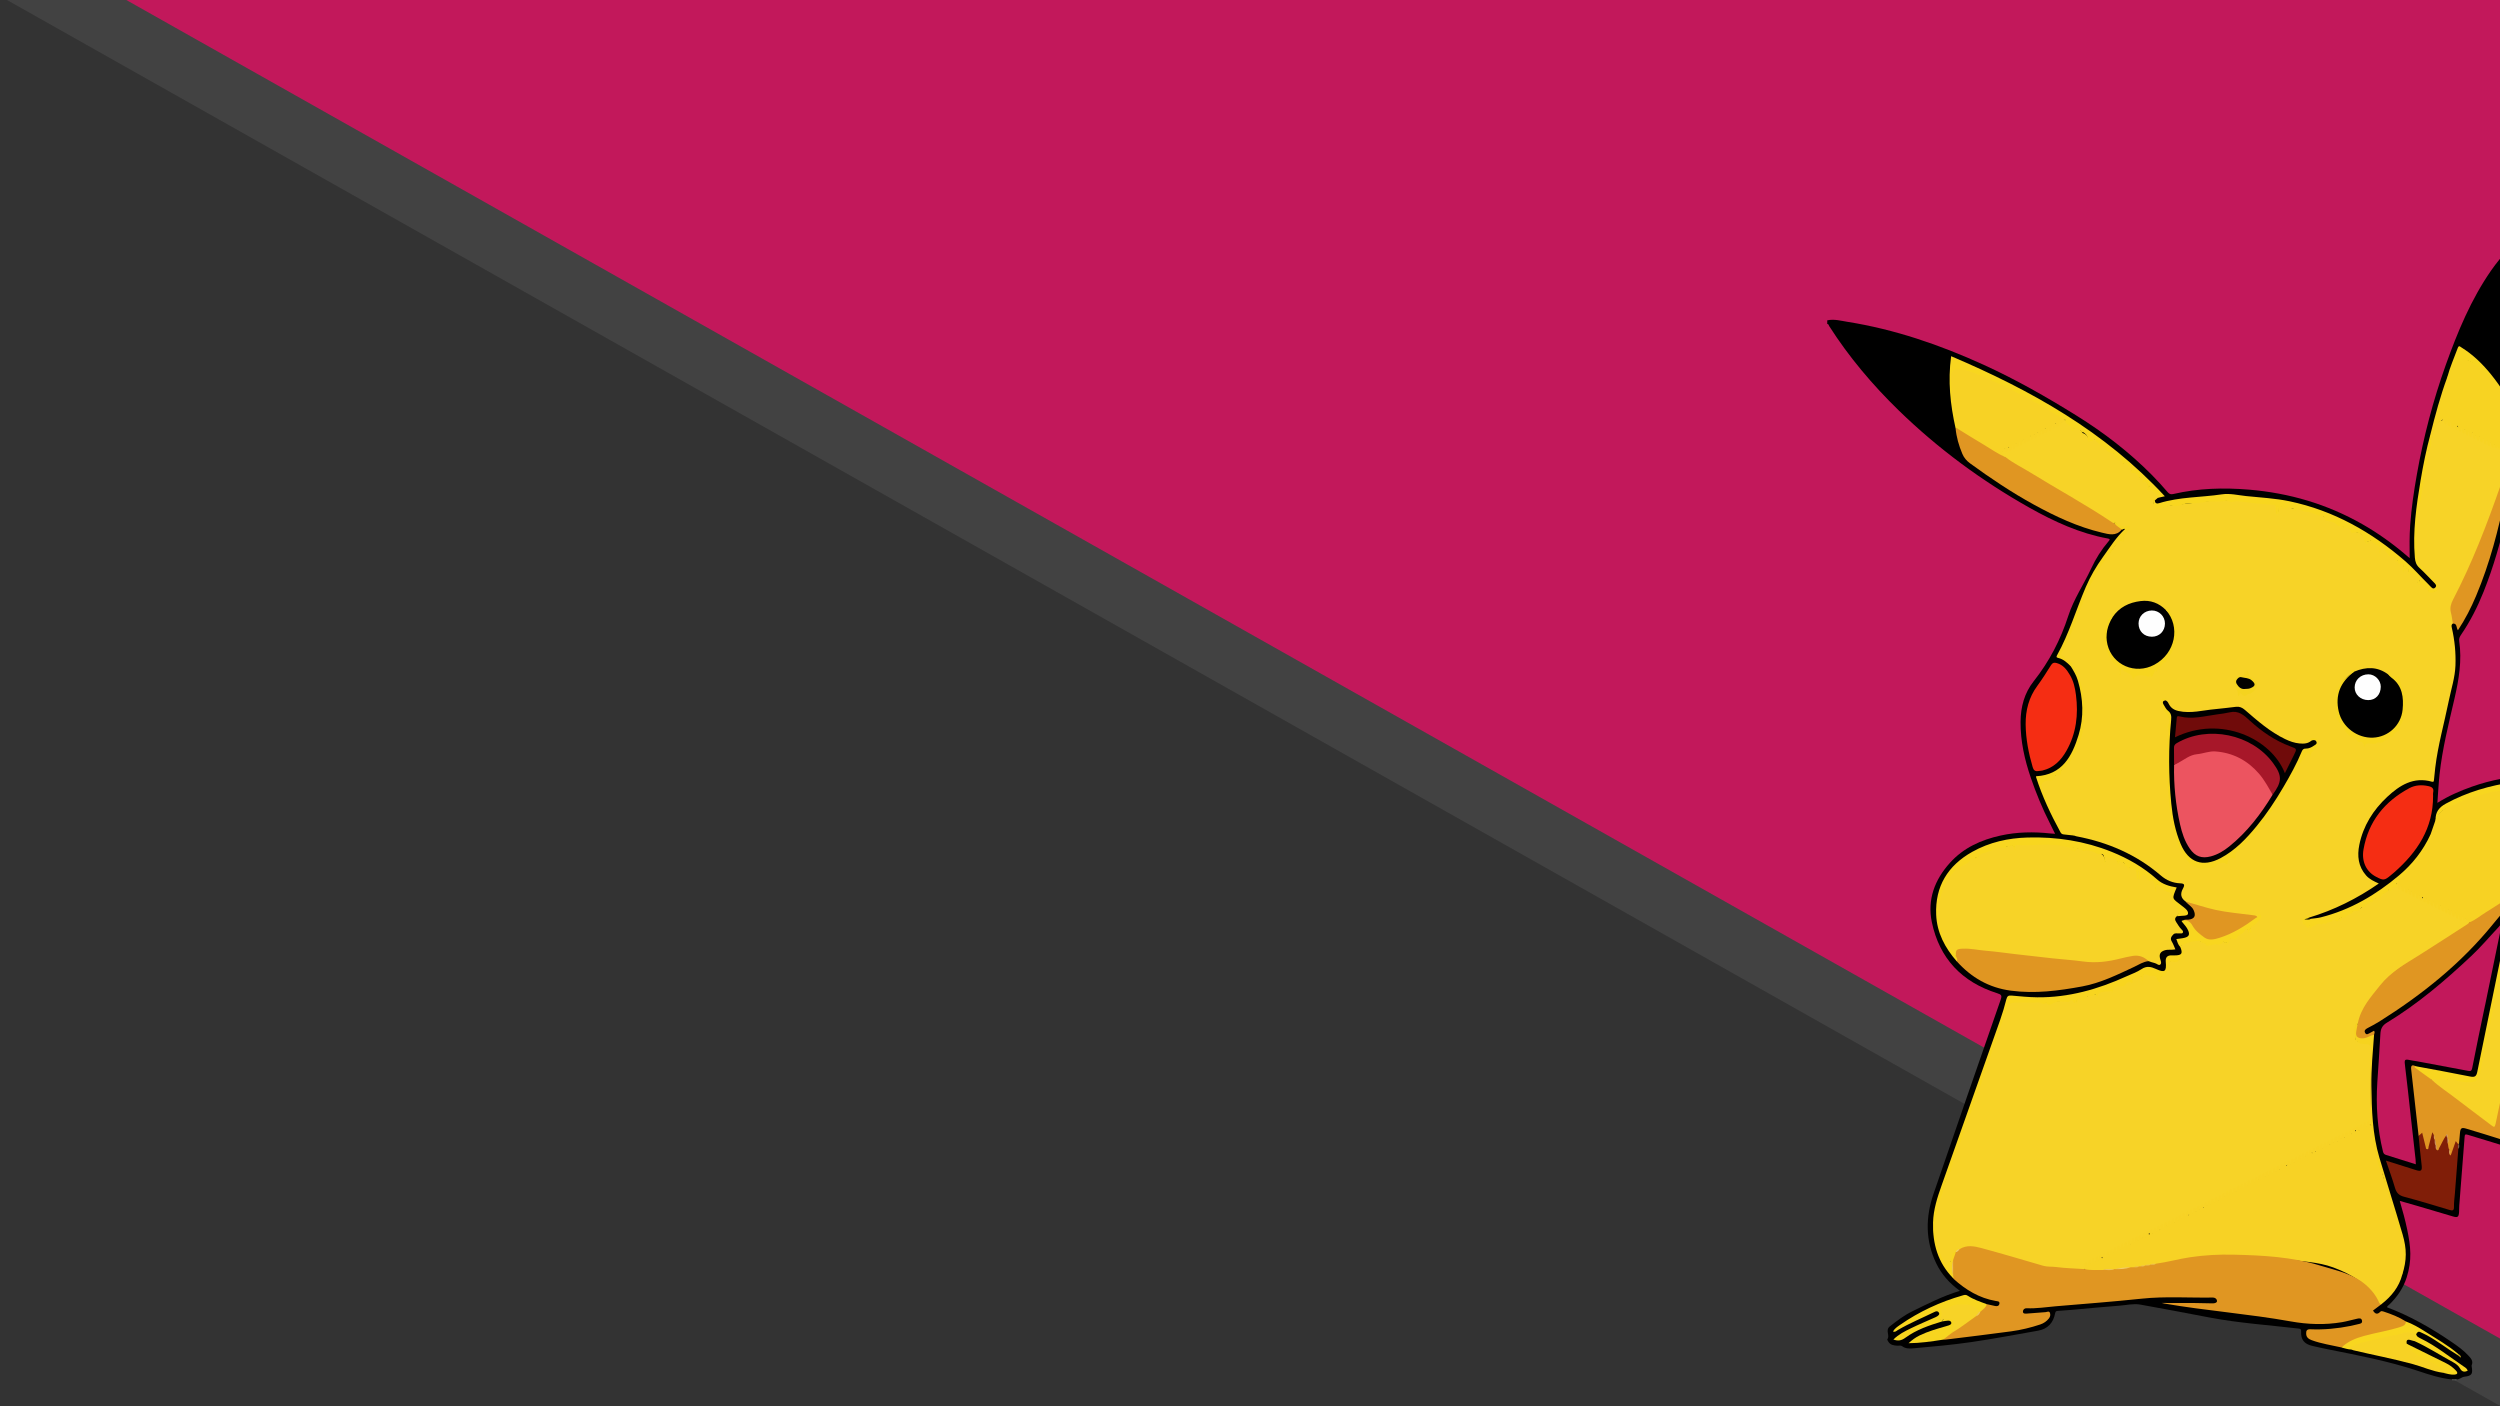 <?xml version="1.0" encoding="UTF-8"?><svg id="Layer_1" xmlns="http://www.w3.org/2000/svg" viewBox="0 0 1920 1080"><rect x="0" y="0" width="1920" height="1080" fill="#333333" stroke="none"/><defs><style>.cls-1{fill:#2b2505;}.cls-2{fill:#f6d31f;}.cls-3{fill:#edbf4f;}.cls-4{fill:#c3a718;}.cls-5{fill:#efc45c;}.cls-6{fill:#f0c75a;}.cls-7{fill:#f7d51f;}.cls-8{fill:#d8ac89;}.cls-9{fill:#f0c34e;}.cls-10{fill:#010100;}.cls-11{fill:#edbe58;}.cls-12{fill:#f2cd68;}.cls-13{fill:#d3a481;}.cls-14{fill:#f7d223;}.cls-15{fill:#f0c555;}.cls-16{fill:#700b0a;}.cls-17{fill:#7d5d49;}.cls-18{fill:#edbf59;}.cls-19{fill:#cc9360;}.cls-20{fill:#424242;}.cls-21{fill:#676767;}.cls-22{fill:#a71729;}.cls-23{fill:#d29c6c;}.cls-24{fill:#f7d224;}.cls-25{fill:#f7d225;}.cls-26{fill:#f7d322;}.cls-27{fill:#f7d327;}.cls-28{fill:#c2185b;}.cls-29{fill:#e09622;}.cls-30{fill:#f52d13;}.cls-31{fill:#801e08;}.cls-32{fill:#e6b97a;}.cls-33{fill:#f8d51f;}.cls-34{fill:#ec5460;}.cls-35{fill:#dca664;}.cls-36{fill:#f2cd6b;}.cls-37{fill:#f8d61f;}.cls-38{fill:#f7d41f;}.cls-39{fill:#f5d31f;}.cls-40{fill:#fefefe;}</style></defs><polygon class="cls-28" points="84 0 84 0 84 0 1920 1032 1920 0 84 0"/><polygon class="cls-20" points="1922.73 1081.23 4.07 -.74 26.22 -39.91 1920.75 1028.43 1922.73 1081.23"/><g><path d="M2225.66,727.29c-19.09-10.29-39.28-17.98-59.87-24.57-45.94-14.72-92.54-26.62-140.7-31.34-13.79-1.35-27.63-2.23-41.45-3.31-9.1-.71-18.19-1.39-27.29-2.09-.66-.05-1.41,.09-1.35-1.02,.15-2.64,3.15-4.93,5.68-4.25,1.12,.3,2.2,.7,3.32,1,9.8,2.61,10,2.4,8.23-7.65-.14-.78-.68-1.63,.88-2.04,5.08-1.35,6.16-3.06,4.36-7.86-.99-2.64-.09-2.84,2.04-3.37,3.81-.94,5.05-3.63,3.69-7.3-.67-1.8-1.47-3.56-2.22-5.36,1.2-.81,2.52-.38,3.73-.63,4.16-.85,4.67-2.27,2.41-5.76-3.18-4.91-8.16-7.75-12.5-11.32-4.56-3.75-4.63-3.67-2.71-9.41,1.6-4.79-.3-7.53-5.35-7.23-7.61,.45-15.23,.59-22.84,1.21-15.48,1.26-30.63,4-45.29,9.17-9.08,3.21-17.92,7.04-26.51,12.45,.57-7.62,.89-14.76,1.66-21.85,2.14-19.75,7.03-38.98,11.48-58.27,3.37-14.61,5.83-29.21,3.6-44.23-.28-1.89,.46-3.31,1.46-4.78,7.03-10.32,12.66-21.4,17.27-32.98,7.68-19.26,13.37-39.12,17.8-59.37,5.77-26.39,10.3-52.97,12.72-79.88,1.91-21.33,2.72-42.72,2.19-64.13-.37-14.9-1.81-29.72-5.37-44.24-1.36-5.55-2.68-11.19-6.41-15.81h-2.09c-4.41,5.56-9.07,10.92-13.12,16.78-15.4,22.24-25.65,46.98-34.68,72.24-9.83,27.48-17.21,55.66-22.29,84.41-2.27,12.83-4.18,25.72-5.11,38.75-.59,8.28-.51,16.53-.4,25.41-1.06-.91-1.73-1.47-2.4-2.04-10.62-9.11-21.93-17.21-34.11-24.14-26.97-15.36-56.01-23.85-86.84-26.43-19.54-1.63-38.98-1.1-58.18,3.35-1.65,.38-2.93,.2-4.22-1.29-3.92-4.55-7.95-9.02-12.18-13.29-17.38-17.56-36.89-32.55-57.78-45.55-23.12-14.38-46.81-27.88-71.64-39.19-33.51-15.27-68.11-27.15-104.59-32.95-5.03-.8-10.14-2.27-15.36-1.11v2.78c1.1-.03,1.09,1.01,1.48,1.61,15.19,23.77,33.24,45.15,53.45,64.81,30.19,29.37,63.79,54.12,100.47,74.75,18.92,10.64,38.51,19.65,60.07,23.6,2.21,.41,1.38,1.21,.54,2.19-5.43,6.33-9.8,13.3-13.32,20.88-5.66,12.19-13.4,23.45-17.54,36.28-5.92,18.33-14.57,35.07-26.5,50.13-7.3,9.21-10.09,19.83-10.18,31.32-.11,14.84,3.11,29.07,7.9,43.05,4.11,12,8.92,23.67,14.68,34.96,1.28,2.51,2.5,5.06,3.93,7.97-1.55-.11-2.58-.15-3.6-.26-12.83-1.38-25.6-1.2-38.25,1.6-14.95,3.31-28.44,9.35-38.92,20.98-11.75,13.04-17.48,28.35-13.87,45.61,5.82,27.83,23.11,45.98,50.22,54.53,3.16,1,3.76,1.7,2.63,4.95-17.29,49.64-34.47,99.32-51.55,149.03-6.19,18-6.39,35.91,2.02,53.39,4.1,8.51,10.23,15.41,18.21,21.18-13.19,3.98-24.95,10.04-36.8,15.85-6.11,2.99-11.49,7.15-16.88,11.34-3.99,3.1,.25,7.04-2.05,10.02-.2,.26,.41,1.25,.76,1.83,1.59,2.59,4.21,2.93,6.91,3.1,1.25,.08,2.64-.44,3.73,.39,2.84,2.17,6.28,1.83,9.29,1.56,14.59-1.3,29.21-2.61,43.7-4.72,17.22-2.5,34.34-5.76,51.49-8.8,7.25-1.29,11.67-5.94,13.04-13.55,.27-1.53,1.21-1.54,2.17-1.63,3.33-.3,6.68-.44,10.01-.74,12.43-1.09,24.84-2.33,37.28-3.26,5.29-.4,10.63-1.76,15.89-.83,17.81,3.15,35.57,6.58,53.34,9.95,22.65,4.29,45.27,5.76,68.18,8.47,1.62,.19,2.1,.47,2.01,2.22-.32,6.22,2.31,9.59,8.48,11.06,4.14,.99,8.31,1.88,12.49,2.72,23.13,4.6,46.28,9.04,68.73,16.5,8.5,2.82,17.05,5.7,26.08,6.57,1.2,.42,2.39,.45,3.59-.02,2.29,.15,3.8-1.81,6.08-2.08,5.67-.67,6.52-2.11,5.54-7.86-.06-.33-.1-.72,.02-1.01,1.34-3.2-.65-5.29-2.52-7.33-3.78-4.12-8.32-7.35-12.9-10.48-15.59-10.64-31.89-19.98-49.6-26.63,.14-1.09,.98-1.39,1.55-1.93,6.17-5.93,10.92-12.76,13.52-21.02,4.17-13.22,3.15-23.46,.4-36.74-1.51-7.27-3.47-14.42-5.73-22.04,5.04,1.44,9.56,2.71,14.06,4.03,8.94,2.63,17.86,5.31,26.8,7.93,3.67,1.07,4.45,.48,4.71-3.45,.11-1.62,.01-3.25,.14-4.86,1.37-17.51,2.8-35.02,4.09-52.54,.15-2.03,.36-2.53,2.53-1.84,9.09,2.89,18.29,5.43,27.37,8.36,2.97,.96,4.65,.36,6.19-2.32,14.61-25.26,29.34-50.45,43.94-75.72,1.41-2.44,2.7-2.79,5.41-1.98,46.99,13.93,94.02,27.72,141.02,41.58,2.62,.77,4.45,.39,6.43-1.73,14.06-15.05,28.01-30.22,42.5-44.85,20.05-20.25,40.54-40.06,60.84-60.06,.82-.81,1.71-1.56,1.98-2.75-.28-3.25-3.28-3.63-5.34-4.74Zm-317.16,44.86c-3.3,16.02-6.75,32.01-9.83,48.08-.53,2.75-1.75,2.44-3.46,2.13-13.03-2.42-26.05-4.88-39.08-7.32-1.02-.19-2.06-.26-3.07-.47-6.84-1.45-6.7-1.41-5.83,5.39,1.46,11.44,2.61,22.93,3.9,34.4,1.35,12.05,2.7,24.1,4.03,36.15,.12,1.12,.11,2.26,.18,3.67-7.87-2.47-15.43-4.84-22.99-7.23-1.3-.41-1.91-1.21-2.26-2.67-4.27-17.43-5.44-35.1-4.32-52.96,.77-12.34,1.73-24.66,2.36-37.01,.2-3.96,1.21-6.59,4.95-8.86,23.81-14.45,44.88-32.43,65.11-51.47,7.43-6.99,13.94-14.8,20.92-22.19,.55-.58,.97-1.27,1.45-1.91l.71,.35c-4.25,20.63-8.48,41.27-12.74,61.9Z"/><path class="cls-21" d="M1883.03,1059.37c1.2,0,2.39-.01,3.59-.02l-.05,.65h-3.48c.06-.22,.04-.43-.07-.63Z"/><path class="cls-27" d="M1678.62,692.4q-5.51-3.79-2.19-9.83c1.69-3.08,1.25-4.05-2.08-4.18-5.66-.23-10.6-2.35-14.81-5.98-18.78-16.16-40.68-25.54-64.82-30.12-.55-.1-1.08-.36-1.61-.55-1.66-1.26-3.77-1.17-5.57-1.21-2.98-.07-4.38-1.64-5.56-3.9-3.14-6.06-6.03-12.24-9.12-18.32-1.93-3.8-3.1-7.88-4.97-11.7-1.92-3.94-.59-6.68,3.58-7.62,4.94-1.11,8.24-4.13,11.69-7.67,4-4.11,7.06-8.68,9.72-13.6,5.33-9.84,7.34-20.49,7.25-31.6-.07-9.14-1.56-18.01-4.6-26.65-1.24-3.53-3.99-6.21-5.06-9.78-1.69,.02-2.63-1.24-3.79-2.14-1.02-.8-1.62-1.88-3.12-2.41-1.85-.66-1.55-2.86-.75-4.55,1.24-2.61,2.59-5.18,3.87-7.78,4.16-8.41,7.21-17.25,10.41-26.04,4.2-11.54,9.24-22.61,16.19-32.84,2.73-4.02,5.64-7.78,8.61-11.58,1.45-1.85,3.04-3.87,4.24-5.97,.7-1.23,2.13-.92,2.61-2.05,.74,.62,.99,.63,.72-.46-.17-.69,.05-1.69,.79-1.65,1.2,.06,.63,1.19,.72,1.88,.24-1.14-.34-2.45,.6-3.51,.93-1.05,1.27-2.5,2.19-3.53,.57-.64,1.24-1.22,.79-2.03-.39-.68-1.25-.28-1.89-.18-3.63,.52-6.59-.37-8.32-3.9-.04-.07-.16-.09-.18,.03-.07,.34-.15,.67-.39,.94-1.59,.66-2.65-.46-3.77-1.19-22.7-14.78-46.34-28.01-69.48-42.07-3.72-2.26-7.97-3.82-10.9-7.28-.44-.83-1.11-1.44-1.81-2.06-.93-.83-.79-2.14-.16-2.86,.74-.84,1.54-1.79,2.54-2.32,.33-.17,.65,.81,.88,1.33,.77-2.04,.86-2.09,2.68-1.65,.93,.22,.44-.61,.6-.92,.48-.97,.6-2.65,2.07-.75,.66,.85,.54-.05,.66-.29,.5-1.02,.43-3.45,2.27-.81,.39,.56,.35-.14,.47-.3,.59-.8-.02-4.23,2.43-1.08,.21,.27,.31-.82,.55-1.23,.36-.62,.66-2.05,1.5-1.04,.97,1.18,1.03,1.34,1.28-.23,.1-.66,.33-1.52,1.18-1.43,.79,.08,.73,1.05,1.09,1.63,.57-.89,.76-2.9,1.04-2.74,2.04,1.15,2.37-.32,2.92-1.58,2.17,1.95,2.68-1.43,2.77-1.34,2.15,2,1.96-.55,2.66-1.29,.43-.45,.92-.33,1.13,.11,.65,1.34,.8,.92,1.09-.18,.28-1.05,.57-2.72,2-.69,.14,.2,.33,.54,.39,.48,.32-.33,.25-.82,.39-1.24,.22-.63,.27-1.53,1.14-1.5,1,.03,.76,1.18,1.22,1.74,.59-1.04-.05-2.79,1.61-3.11,.79-.16,.66,1.07,1.19,1.48,.64-2.2,.66-2.28,2.49-1.76,.57,.16,.45-.11,.51-.33,.23-.76,.16-1.85,.98-2.11,1.24-.38,1.01,.79,1.24,1.5,.09,.28,.16-.13,.17-.17,.48-1.62,2.33-1.34,3.25-2.35,.73,.92,1.45,1.78,2.68,2.17,2.32,.73,2.91,2.84,3.51,4.85,.24-.12,.44-.24,.65-.41,3.04-1.04,4.83,.23,5.68,3.12,.08,.28-.03,.28,.03,.3q4.82,1.23,5.28,4.98c.24-.79-.36-2.04,.62-2.2,1.08-.17,1.09,.97,.96,1.76-.37,2.14,.94-1.16,.76,.24,1.86-.11,3.55,.07,4.95,1.6,2.47,2.7,5.67,4.62,8.14,7.31,1.07,1.17,2.93,.5,3.84,1.95,1.49,2.38,3.63,3.97,6.23,5.08,1.25,.53,1.87,1.71,1.02,3.15,.67-1.31,1.65-1.55,2.76-.62,1.87,1.58,3.67,3.37,4.18,5.79,.22,1.05,.76,.83,1.2,.96,2.12,.64,3.82,1.44,4.6,3.94,.4,1.27,2.47,2.03,3.71,2.63,2.8,1.34,3.17,3.28,2.92,5.84,.2-.58-.04-1.23,.21-1.8,.1-.23,.29-.35,.82-.44,.24,1.86,1.63,2.62,3.24,3.44,.74,.38,1.53,1.25,2.3,1.9,1.43,1.21,2.29,2.65,.94,4.5-.75,.64-1.5,1.29-2.26,1.93-.34,.12-.9-.65-.8-.22,.29,1.26-.96,2.59,.63,3.85,2.43,1.93,4.74,2.29,7.68,1.27,2.24-.78,4.85-.71,7.1-1.09,6.31-1.07,12.72-1.36,18.93-2.47,7.35-1.32,14.66-.74,21.96-1.45,7.41-.71,14.91,.71,22.3,1.46,4.19,.43,8.4,.91,12.63,1.13,2.32,.12,3.31,1.35,3.14,3.64-.08,1.03-.18,2.06-.16,2.36,.01,1.2,.77,.64,.32,.77-.06,.02-.09-.05-.11-.2-.22-1.59-.12-3.16,.25-5.05,2.33,1.58,.41,3.58,1.03,4.75,.27-4.09,.57-4.62,4.75-4.33,1.63,.11,3.88-.93,5.07,1.41,.73,1.43,1.74-.12,2.69-.03,5.7,.53,10.98,2.54,16.35,4.2,2.8,.87,5.75,1.47,7.92,3.99,.77,.89,2.68,1.17,4.26,1.47,2.99,.57,6.59,1.12,7.52,5.1,.33-.4,.31-1.12,1.24-.91,.55,.13-.3,1.48,1.08,.84,1.93-.88,3.76,.11,4.7,1.82,.8,1.46,2.33,1.96,3.3,1.97,4.96,.03,6.74,3.41,8.33,7.15,.13,.19,.3,.34,.52,.39,0-.03,3.55-1.19,3.55-1.19,1.96,.53,2.85,2.65,4.84,3.22,2.55,.73,2.46,2.64,1.83,4.33,.09-1.41,.5-2.79,2.7-1.55,.81,.46,1.4,1.21,2.07,1.84,1.56,1.47,2.33,3.96,5.13,3.84,.43-.02,1.06,.57,1.32,1.06,1.22,2.28,3.27,3.41,5.51,4.43,2.43,1.11,1.59,3.16,1.16,5.07,.45-.61-.17-1.67,.64-1.92,1.37-.41,.75,1.76,1.41,1.54,1.91-.65,2.26,.25,2.28,1.79,0,.3-.24,.61,.06,.89,0-.34-.11-.7,.06-1.02,.26-.46,.96-.72,1.01-.22,.2,2.22,2.4,1.83,3.49,2.86,1.89,1.79,2.98,3.8,2.09,6.68,.58-1-.13-2.1,.67-2.76,.27-.14,.67-.1,.66,.05-.16,3.04,3.11,2.65,4.41,4.33,1.09,1.41,2.95,2.21,2.89,4.39,0,.02,.12-.22,.22-.3,.66-.54,.99,.2,1.48,.36,2.61,.89,4.19,.09,5.01-2.42,.58-1.8-.66-2.84-1.68-3.88-3.81-3.89-7.65-7.75-11.55-11.55-1.54-1.51-2.14-3.16-2.58-5.35-1.24-6.18-1.25-12.41-.95-18.56,.28-5.81,.44-11.66,1.27-17.5,.87-6.12,2.02-12.24,2.59-18.43,.34-3.72,1.06-7.49,1.84-11.19,1.29-6.1,2.56-12.2,3.66-18.35,.55-3.04,1.81-5.95,2.12-9.06,1.14-2.19,1.38-4.68,1.82-7.01,.57-3.01,2.57-4.81,4.38-6.79,.83-.91,3.26,.03,3.07-2.42,0-.06,.2-.13,.29-.13,1.56,.08,1.41,2.72,1.73,2.32,1.32-1.64,1.88-1.07,2.2,.42,.67,3.23,.99-.74,1.89-.08,1.04,.76,1.32,2.76,1.46,2.59,2.57-3.14,1.85,.45,2.43,1.16,.16,.2,.21,.3,.45,.31,2.12,.14,2.12,.15,2.63,1.67,.45-.48,.46-1.63,1.26-1.46,1.39,.3,.8,1.97,1.54,2.81,.46-.48,.38-1.62,1.25-1.4,1.4,.35,.86,1.94,1.48,2.84,.78-1.37,1.68-2.65,2.3,0,.4,1.7,.67,1.19,1.23,.15,.11-.21,.38-.26,.59-.23,1.37,.15,.82,2.84,1.7,2.16,2.25-1.74,1.86,.27,2.17,1.2,.4,1.2,.59,.43,.86-.03,.18-.31,.42-.63,.79-.52,1.13,.34,.74,1.64,1.29,2.22,.7,.74,.96-1.88,2.07-.51,.58,.71,.37,1.72,.91,2.44,.6-.55,.64-2.66,2.03-.75,.55,.76,.1,2.88,2.09,.84,.45-.46,.89,1.99,1.4,3.13,.53-.5,.22-1.62,1.08-1.76,1.04-.17,.84,.72,.97,1.37,.25,1.22,.19-.59,.48-.07,.54,.94,1.56-.38,2.39,.63,1.27,1.53,3.08,1.77,4.77,.32,.79-.67,1.44-.16,1.65,.45,.72,2.13,1.93,4.19,1.26,6.61-1.18,4.22-2.23,8.48-3.67,12.61-.69,1.99-.93,4.03-.96,6.11-.89,6.72-3.53,12.93-5.87,19.18-6.07,16.24-12.7,32.27-19.32,48.3-3.26,7.9-7.38,15.44-11.38,23-2.54,4.79-3.17,9.54-1.74,14.71,.44,1.6,1.33,3.32-.01,4.96-1.3,.87-1.11,1.95-.8,3.33,2.18,9.51,3.14,19.15,2.78,28.92-.35,9.33-3.31,18.16-5.14,27.2-3.46,17.1-8.3,33.91-10.38,51.29-.37,3.1-.66,6.21-.98,9.31-.1,.96-.11,1.85-1.58,1.44-14.1-3.99-24.73,2.72-34.32,11.66-10.8,10.07-18.47,22.24-21.44,36.87-1.71,8.43-.85,16.59,5.24,23.49,2.61,2.95,6.05,4.48,9.74,6.17-16.75,11.65-34.51,20.44-53.74,26.23-.57,.05-1.14,.13-1.7,.27-1.78,.44-2.62,1.71-2.19,3.33,.37,1.39,2.65,2.79,3.01,2.51,1.24-.98,2.14,.63,3.18-.05,3.65-2.38,8.04-2.14,12.08-3.1,2.29-.55,4.37-2.66,7.09-1.25,1.36,.71,1.24-1.46,1.39-1.35,1.69,1.33,1.67-.98,2.69-1.2,4.4-.96,7.43-4.89,12.2-5.52,1.76-.23,3.66-2.24,5.4-3.54,4.49-3.34,9.66-5.62,14.03-9,2.3-1.78,5.19-2.6,7.1-4.85,.32-.38,.69-.41,1.19-.38,.4,.03,2.07-1.94,2.19-2.32,.85,.11,1.05,.78,1.27,1.45,.22,.66,.07,2.69,1.19,.35,.11-.23,.36-.25,.6-.22,1.36,.17,.97,2.82,1.67,2.18,2.28-2.08,1.87,.33,2.2,1.13,.48,1.15,.64,.38,.93-.04,.44-.64,.91-.59,1.36-.02,.55,.68,.28,3.04,2.17,.98,.22-.24,.86,.64,.95,1.2,.23,1.48,.44,1.53,1.45,.32,.61-.72,1.24,.36,1.29,.97,.29,3.19,1.25-.07,1.89,.2,1.26,.55,.63,2.42,1.53,2.64,2.23,.56,2.27,.39,2.64,1.83,.56-.51,.45-1.94,1.43-1.62,1.22,.4,.94,1.94,1.4,3.05,.6-1.2,1.03-2.99,2.23-.58,.4,.79,.24,2.42,1.49,.43,.38-.6,.97,.16,1.21,.68,.35,.74,.33,1.58,.59,2.36,.51-.54,.25-1.74,1.29-1.74,.86,0,.99,.88,1.11,1.53,.28,1.51,.64,.98,1.1,.1,.12-.23,.35-.31,.58-.28,1.41,.16,1.21,2.73,1.68,2.23,2.09-2.25,2.01,.08,2.22,.97,.52,2.1,.68,.31,1-.03,.74-.79,1.17-.3,1.52,.4,.36,.73,.32,1.57,.63,2.32,.53-.54,.34-1.95,1.4-1.66,1.17,.32,.94,1.7,1.26,2.67,.75-.28,1.16-2.77,2.38-.37,.19,.38-.39,3.12,1.48,.64,.7-.93,1.27,.55,1.38,1.22,.29,1.7,.66,1.19,1.23,.15,.21-.38,.77-.31,.85-.05,.42,1.36,1.11,2,2.52,1.21,.29,1.62,2.74,1.43,2.75,3.29-.16,1.78-1.62,2.47-2.86,3.25-15.3,9.6-30.11,19.99-45.79,28.99-8.26,4.74-14.88,11.31-20.9,18.6-4.79,5.81-9.8,11.4-12.86,18.44-1.24,2.86-1.52,6.06-3.26,8.72-.11,.72-.86-.71-1.35,.66-1.38,3.89,.11,7.77-.6,11.59-.05,.25,.05-.02,.06-.03,2.01-1.11,.96,1.75,2.09,1.63,1.91-.2,3.39,1.19,5.34,1.14,3.6-.1,5.02,1.33,4.88,5.09-.16,4.36-.44,8.73-.62,13.09-.51,12.12-.14,24.22,.18,36.33,.08,2.85,1.51,5.9-.75,8.57-1.01-.23-1.11-1.05-1.21-1.92-.69,.6-.41,1.51-.77,2.2-.43,.82-.97,1.57-1.66,.35-.86-1.51-.7-.25-.91,.25-.47,1.14-.64,2.97-2.31,.67-.23-.31-.1,2.43-1.78,2.36-.63-.03-.69-.84-1.01-1.3-.24,.62-1.36,1.24-2.74,1.53-.45,.09-.37,.51-.47,.81-.48,1.35-.82,3.34-2.26,.52-1.05,.61-.23,2.41-1.71,2.71-.35,.07-.63-.24-.76-.57-.33-.89-.53-1.57-.85,.04-.21,1.05-.3,2.86-2.1,1.06-.31-.31,.26-.45-.11-.3-1.07,.44-.71,1.75-1.42,2.57-.96,1.1-1.23-3.27-2.04-.12-.21,.84-.48,2.54-1.88,.73-.14-.18-.33-.57-.36-.55-.91,.66-.63,3.43-1.81,2.41-2.04-1.75-1.31,.3-1.65,.79-.41,.57-.86,1.44-1.48,.51-.75-1.12-.82-1.01-1.13,.18-.27,1.03-.52,2.69-2.03,.74-.25-.32,.31-.44-.1-.31-1.2,.38-.37,2.08-1.81,2.67-.86,.36-.91-3.56-1.64-.21-.14,.66-.34,1.52-1.19,1.44-.75-.08-.81-.98-1.06-1.66q-1.12,3.55-2.82,1.74c-.71,1.87-.72,1.89-2.58,1.7-.97-.1-.56,.7-.69,1.05-.75,2.18-1.51,1.45-2.32,.06-.74,.8-.94,3.21-1.57,2.58-2.11-2.13-1.54,.27-1.96,.9-.51,.76-.96,.89-1.58,.11-.13-.16-.06-1.21-.73-.36-.61,.78,0,4.15-2.44,1.08-.27-.34-.37,.8-.55,1.23-.93,2.26-1.59,1.46-2.23-.16-.87,.79-.09,2.71-1.83,2.8-.61,.03-.65-.86-.97-1.32q-.75,2.06-2.64,1.65c-.98-.21-.41,.65-.6,.96-.34,.56-.29,1.52-1.14,1.53-1.06,0-.85-1.12-1.22-1.77-.56,1-.95,3.16-1.15,2.99-2.4-2.1-1.97,.88-2.8,1.44-.55,.37-.79-.03-1.15-.31-.24-.18-.21-1.16-.67-.52-.71,.97-.22,4.17-2.6,1.1-.86,.69-.54,3.48-1.78,2.4-2.08-1.82-1.3,.35-1.64,.79-.43,.56-.85,1.42-1.48,.49-.85-1.25-.87-.71-1.14,.26-.33,1.19-.75,2.53-2.05,.55-.21-.32,.26-.49-.09-.3-1,.53-.6,1.85-1.45,2.67-.88,.85-1.45-3-2.02,.03-.18,.96-.62,2.46-1.9,.6-.13-.19-.21-.8-.56-.28-.63,.94-.09,4.16-2.53,1.18-.84,.71-.21,2.41-1.65,2.63-.58,.09-1.4-2.16-1.79,.29-.16,1-.85,1.84-1.78,.38-.06-.1-.13-.3-.16-.3-1.23,.31-.63,1.76-1.61,2.46-.87,.62-1.37-3.14-1.93,0-.18,1-.72,2.36-1.91,.54-.06-.1-.14-.3-.15-.3-1.13,.45-.69,1.79-1.54,2.58-1.01,.94-1.2-3.32-1.85-.19-.51,2.45-1.8,.41-2.61,.69-.76,.26,.15,3.47-2.24,1.32-.13-.11-.16-.93-.5-.17-.32,.72-.18,1.75-.9,2.19-1.21,.74-1.15-.55-1.56-1.12-.15-.21-.31,0-.37,.32-.15,.79-.13,1.77-.86,2.2-1.22,.73-1.18-.54-1.52-1.16-.85,.73-.5,2.02-1.44,2.79-.97,.8-.81-2.32-1.87-.42-.47,.84-.39,3.41-2.12,.77-.31-.48-.41-.45-.53,.06-.08,.34-.11,.69-.23,1.02-.77,2.09-1.5,1.78-2.19-.04-.76,2.05-.77,2.09-2.69,1.65-.8-.18-.37,.44-.54,.66-.56,.71-.17,3.38-2.17,.99-.21-.24-.39-.15-.59,.31-.48,1.13-.47,3.28-2.35,.84-.31-.4-.33,.74-.56,1.13-.33,.56-.32,1.48-1.27,1.32-.82-.14-.63-1.12-1.09-1.63-.5,.99-.9,3.13-1.17,2.89-2.38-2.08-1.87,.84-2.65,1.38-.48,.33-.9,.27-1.13-.21-.49-1.01-.71-1.31-1.02,.11-.22,1-.48,2.77-1.99,.86-.66-.84-.53-.11-.68,.21-.48,1.01-.28,3.45-2.35,.99-.42-.5-.34,.52-.5,.81-.48,.89-.48,2.84-2.05,.78-.24-.31-.31-.57-.64,0-.5,.86-.02,4.31-2.4,1.01-.24-.33-.31,.62-.47,.96-.44,.96-.53,2.79-2.05,.82-.67-.87-.52-.11-.68,.22-.48,.98-.32,3.57-2.31,.91-.18-.24,.09-.46-.23-.18-.33,.29-.22,.87-.41,1.28-.4,.9-.66,2.4-1.93,.61-.13-.18-.27-.82-.58-.21-.58,1.14-.31,4.15-2.59,1.04-.41,.43-.28,1.04-.5,1.53-.23,.51-.33,1.23-1.06,1.15-.88-.1-.81-.99-1.08-1.55-.17,.54-1.69,1.38-2.81,1.71-.62,.18-.38,.97-.61,1.46-.41,.89-.76,1.9-1.84,.55-.07-.09-.14-.3-.16-.29-1.14,.34-.8,1.64-1.56,2.37-.91,.87-1.29-3.09-1.99-.07-.22,.94-.62,2.45-1.92,.64-.07-.09-.14-.3-.15-.3-1.13,.43-.65,1.8-1.56,2.53-.86,.69-1.36-3.19-1.97,0-.19,1.01-.72,2.32-1.9,.53-.13-.19-.26-.81-.58-.16-.56,1.15-.31,4.18-2.54,.98-.48,.52-.34,1.26-.63,1.85-.43,.84-.96,1.53-1.67,.32-.43-.74-.46-1.7-.88,.02-.19,.78-.02,3.45-2.06,1.09-.74-.86-.56,.07-.65,.29-.47,1.16-.47,3.3-2.39,.9-.3-.37-.35,.56-.48,.88-.45,1.05-.64,2.68-2.08,.69-.29-.4-.37-.29-.61,.11-.5,.84,.03,4.27-2.34,1.03-.18-.25,.11-.5-.2-.2-.32,.3-.23,.88-.39,1.31-.22,.62-.27,1.53-1.2,1.41-.78-.1-.79-1.01-1.09-1.75-.42,1.49-.55,1.52-2.77,1.95-.62,.12-.33,.94-.56,1.4-.41,.83-.71,1.95-1.81,.59-.28-.35-.41-1.32-.8-.03-.34,1.14-.36,3.31-2.34,.97-.33-.39-.37,.53-.5,.84-.43,1.02-.58,2.67-2.05,.75-.16-.21-.32-.47-.39-.39-.3,.37-.28,.87-.44,1.3-.78,2.2-1.51,1.53-2.24-.12-.75,1.31-.02,3.13-1.55,4.07-3,1.15-5.95-.06-8.92-.16-4.62-.14-9.2-.85-13.82-1.05-12.21-.53-23.34-5.46-34.95-8.42-8.62-2.2-16.97-5.4-25.79-6.84-3.88-.63-7.6-.47-11.19,1.2-1.16,.35-2.25,.86-3.24,1.58-1.08,.71-2.26,1.47-2.43,2.81-.37,2.91-2.31,4.77-4.09,6.79-1.11,1.25-1.98,.92-2.77-.23-1.19-1.72-2.03-3.65-2.89-5.53-3.71-8.21-6-16.88-4.95-25.84,.82-7.01,2.35-13.96,4.37-20.85,2.46-8.36,6.94-15.97,8.77-24.42,1.92-8.9,7.07-16.58,8.69-25.56,1.07-5.96,4.56-11.1,6.45-16.81,.98-2.97,1.64-6.03,2.49-9.03,1.46-5.16,4.86-9.58,5.82-14.81,1.33-7.23,5.53-13.44,6.84-20.64,.82-4.48,3.94-8.1,5.01-12.53,1.61-6.64,3.93-13.04,6.34-19.42,1.8-4.76,3.14-6.17,8.16-6.25,6.02-.09,12.08-.37,18.06,.12,3.2,.26,6.61,1.33,9.53,.29,4.65-1.66,9.63,.04,14.13-2.05,.51-.24,1.51-.33,1.96,.25,.78,1.02,.97,.61,1.9-.01,1-.67,.86,.73,.81,1.52,.54-2.43,1.5-4.03,4.42-2.88,1.27,.5,2.28-.41,3.49-1.04,2.31-1.2,4.94-2.93,7.85-1.17,.85-3.85,4.45-2.9,6.91-3.91,.5-.2,1.44,.66,1.53,.53,.51-.71,1.8,.76,1.89-.73,1.07,.61,1.17,.11,1.64-.89,1.18-2.54,3.99-2.5,6.25-2.86,1.83-.29,3.34-.78,4.58-2.1,.42-.45,.85-.88,1.47-.67,1.64,.54,2.38,.16,2.84-1.68,.52-2.05,2.8-.73,4.2-1.53,1.75-1.01,4.04-1.43,3.87,1.13-.88-3.21,.19-4.39,4.31-3.65,.56,.1,1.08,.33,1.68,.32,3.14-.06,5.4,1.24,6.57,5.32,.28-2.16,.65-3.42,1.85-3.97,3.52-1.62,4.65-4.63,4.94-8.15,.22-2.61,1.68-3.96,4.15-3.37,2.74,.65,4.46-1.21,5.66-2.62,1.61-1.9,2.67-4.65,.64-7.26-.36-.46-.59-.99-.59-1.6,2.75-3.57,11.87-5.73,15.61-3.59,5.21,2.98,10.47,2.39,15.76,.4,.67-.25,1.22-.53,1.95-.16,.18,.09,.45,2.22,1.03,.06,.44-1.64,.79,2.25,1.68,.17,.4-.94,.96-1.84,1.65-2.63,.23-.26,.51-.45,.85-.58,1.54-.58,3.43,.66,4.78-1.5,1.12-1.79,3.55-2.45,5.04-4.13,.9-1.01,2.12-2.59,3.54-.37,.1-1.01,1.45-.59,1.42-.77-.21-1.71,.83-2.56,2.05-3.3,2.39-1.43,4.21-3.32,5.07-6.18-.96-.21-1.56,.98-2.46,.53-8.44-1.53-17.04-1.88-25.44-3.52-9.87-1.92-19.81-3.72-28.85-8.52Z"/><path class="cls-27" d="M2221.02,736.89c-5.37,5.57-10.69,11.19-16.12,16.69-20.56,20.83-41.15,41.62-61.72,62.45-6.34,6.42-12.72,12.8-18.9,19.37-2.01,2.14-3.77,2.77-6.18,1.02-5.35-3.87-9.93-8.63-14.93-12.91-13.3-11.39-27.58-21.47-41.8-31.64-20.41-14.58-42.5-26.31-64.37-38.42-14.38-7.97-28.82-15.81-43.13-23.9-4.44-2.51-5.07-2.25-7.1,2.45-4.08,9.46-5.49,19.6-7.62,29.54-4.48,20.94-8.92,41.9-13.38,62.85-2.67,12.57-5.21,25.17-8.04,37.71-1.08,4.75-1.95,5.07-5.92,2.09-13.98-10.49-27.87-21.11-41.87-31.58-1.02-.76-2.11-1.46-2.49-2.79,.05-2.26,2.43-3.16,3.26-2.51,1.73,1.36,3.06,.23,4.54,.25,1.67,.02,3.41-.18,4.23,1.8,1.16-2.85,2.94-.79,4.59-.7,4.26,.22,8.22,2.2,12.62,1.75,4.02-.41,6.22-1.71,7.04-5.5,2.06-9.49,3.74-19.07,5.8-28.56,1.81-8.35,3.48-16.73,5.17-25.1,1.95-9.63,3.85-19.28,5.94-28.87,1.75-8.01,3.14-16.09,4.69-24.13,.63-3.27,1.68-6.48,1.88-9.83,.14-2.34,1.37-4.32,2.84-5.83,3.06-3.15,4.55-7.41,7.71-10.42,1.42-1.35,1.71-3.89,4.34-4.01,.54-.02,.54-.93,.72-1.46,2.45-7.36,8.99-12.11,16.66-12.11,2.78,0,5.56,0,8.34,0,3,0,6.04-.15,7.88,2.95,.35,.6,.19,.1,.3-.12,1.03-2.07,3-1.35,4.63-1.42,5.55-.23,11.05,.1,16.51,1.35,1.96,.45,2.68,1.32,2.51,2.6-.12-1.23,.41-2.41,2.47-2.17,1.96,.24,4.18-.89,5.82,1.07,.8-1.67,2.27,.66,3.2-.56,.94-1.22,1.99-.17,2.81,.16,2.8,1.13,5.58,1.27,8.55,.8,1.38-.22,3.36-.96,4.15,1.31,.03,.08,.15,.11,.37-.26,.24-.39,.54-.73,.79-1.09,1.24-1.8,.45,3.09,2.24,.59,1.25-1.75,2.4,.31,3.65,.86,.67,.29,2.28-.25,3.37-.05,3.22,.61,6.52,.57,9.7,1.07,4.16,.65,8.38,1.08,12.5,2.14,2.98,.77,6.06,1.34,9.1,1.76,3.38,.47,6.68,1.42,10.06,1.91,2.38,.34,4.61,2.3,7.41,1.41,.2-.06,.44,.26,.62,.26,1.08,0,.54,3,2.48,1.33,.43,1.86,1,1.36,1.73,.14,.24-.4,.88-.57,1.26-.38,2.31,1.12,5.11,.5,7.23,1.66,3.44,1.89,6.85,2.84,10.83,2.78,1.53-.02,3.6,.5,5.15,1.39,1.45,.83,2.76,1.64,4.51,1.11,.43-.13,.95-.09,1.34,.19,.59,.42,.8,1.06,1.05,1.73,.25,.68,.35-.11,.44-.19,.57-.49,1.23-.61,1.94-.62,.58,0,1.45-.14,1.68,.21,1.38,2.07,3.55,1.11,5.28,1.66,4.39,1.39,8.98,2.04,13.3,3.71,4.6,1.77,9.38,3.06,14.17,4.29,1.6,.41,3.11,1.32,4.82,1.78,1.8,.49,2.15,2.43,2,4.24,0-.45,.2,.12,.18-.06-.32-2.44,.06-3.66,2.96-2.48,4.95,2,9.78,4.35,14.77,6.18,1.56,.57,3,1.99,4.91,1.7,.63-.1,1.01,.43,1.5,.71,.66,.39,.78,2.65,2.21,.74,1.02,3.04,3.71,.21,4.87,1.28,1.66,1.53,4.42,.59,5.57,2.95,.34,.71,1.45,.59,2.23,.79,3.27,.83,3.43,1.06,3.31,4.7,.2-1.51,.5-2.87,2.52-1.74,1.6,.89,4.87-.6,4.54,3.15,0,.06,1.14,.26,1.53,.15,1.87-.54,2.69-.03,2.42,1.97-.01,.1-.09,.39,.05,.34,1.8-.69,1.79-.7,1.81,2.37Z"/><path class="cls-25" d="M1600.8,974.68c.29-1.94-.85-4.24,1.53-5.78,1.07,.8,.15,2.21,.93,3.17,.74-1.54-.33-3.75,1.95-4.49,.98,.77,.04,2,.9,3.09,.6-1.57-.34-3.68,1.87-4.46,1.07,.68-.05,2.15,.88,2.98,.7-1.44-.37-3.65,1.9-4.39,.99,.77,.05,2,.9,3.1,.6-1.58-.34-3.68,1.88-4.47,1.06,.67-.04,2.14,.88,2.98,.68-1.45-.33-3.63,1.88-4.4,1.01,.78,.07,2.01,.93,3.11,.6-1.58-.34-3.68,1.88-4.46,1.05,.67-.04,2.14,.87,2.97,.71-1.43-.37-3.64,1.9-4.38,1,.75,.06,1.99,.91,3.09,.57-1.59-.27-3.65,1.83-4.5,1.1,.7,.01,2.16,.92,3,.72-1.43-.36-3.64,1.9-4.38,1,.75,.06,1.98,.91,3.09,.57-1.59-.26-3.65,1.84-4.5,1.09,.7,.02,2.16,.91,3,.7-1.44-.34-3.63,1.9-4.39,.96,.77,.1,1.98,.86,3.08,.7-1.59-.32-3.92,2.24-4.49,.1,1.01,.2,2.01,.34,3.45,.95-1.86-.13-4.07,2.13-4.81,1.02,.74,.07,1.97,.91,3.09,.59-1.64-.3-3.91,2.18-4.57l.35,3.49c.95-1.84-.14-4.05,2.12-4.79,1.02,.73,.07,1.97,.91,3.09,.59-1.64-.3-3.91,2.17-4.56,.11,1.06,.21,2.04,.36,3.46,.95-1.82-.14-4.02,2.12-4.76,1.03,.73,.08,1.96,.91,3.09,.59-1.65-.3-3.91,2.17-4.56,.11,1.06,.22,2.04,.37,3.44,.95-1.8-.15-4,2.11-4.74,1.03,.72,.08,1.96,.87,3.04,.69-1.57-.32-3.89,2.21-4.47,.11,1.01,.22,1.99,.41,3.68,.82-2.12-.13-4.26,2.09-5.03,.95,.74,.1,1.96,.76,2.91,.96-1.34-.31-3.8,2.3-4.33,.11,1,.22,1.98,.38,3.35,.95-1.76-.15-3.96,2.1-4.71,1.04,.71,.09,1.95,.77,2.9,.96-1.34-.3-3.8,2.31-4.33,.11,1,.23,1.98,.42,3.64,.82-2.09-.14-4.23,2.05-4.99,1.17,.69-.12,2.2,.97,2.98,.56-1.52-.36-3.67,2.11-4.49,.13,1.07,.24,2.05,.4,3.41,.95-1.73-.16-3.93,2.09-4.68,1.14,.7-.07,2.18,.95,3.02,.58-1.55-.35-3.71,2.13-4.53,.13,1.07,.24,2.04,.44,3.69,.81-2.05-.14-4.19,2.04-4.96,1.15,.69-.07,2.19,.94,3.01,.63-1.52-.4-3.73,2.13-4.49,.13,1.03,.25,2,.45,3.64,.81-2.04-.14-4.17,2.03-4.95,1.18,.68-.11,2.21,.97,2.99,.58-1.5-.36-3.67,1.88-4.42,.92,.85,.01,2.08,.88,3.12,.61-1.56-.33-3.68,1.83-4.46,1.19,.69-.1,2.21,.97,2.99,.58-1.5-.36-3.66,1.89-4.43,.87,.86,.09,2.05,.83,3.22,.65-1.67-.28-3.79,1.87-4.57,1.19,.69-.1,2.21,.96,2.99,.63-1.47-.41-3.68,1.91-4.4,.91,.81,0,2.04,.86,3.09,.61-1.56-.34-3.69,1.84-4.46,1.18,.68-.1,2.21,.95,2.99,.64-1.47-.41-3.68,1.91-4.4,.92,.81,0,2.04,.87,3.09,.6-1.57-.32-3.68,1.82-4.47,1.2,.69-.09,2.22,.96,3,.65-1.47-.4-3.68,1.91-4.41,.93,.8,.01,2.04,.87,3.09,.59-1.57-.31-3.67,1.82-4.47,1.2,.69-.08,2.22,.96,3.01,.61-1.48-.35-3.66,1.87-4.44,.97,.82,.04,2.05,.91,3.12,.59-1.57-.31-3.67,1.82-4.47,1.2,.68-.07,2.21,.96,3,.66-1.46-.39-3.67,1.9-4.41,.95,.79,.02,2.03,.88,3.09,.59-1.58-.3-3.67,1.81-4.47,1.21,.68-.07,2.21,.96,3,.67-1.46-.39-3.67,1.9-4.41,.93,.8,.06,2.01,.87,3.14,.6-1.63-.28-3.71,1.85-4.53,1.12,.71-.03,2.19,.94,3.01,.67-1.45-.38-3.66,1.9-4.4,.97,.78,.03,2.02,.89,3.09,.61-1.57-.34-3.68,1.86-4.46,1.08,.68-.05,2.17,.91,2.99,.64-1.47-.33-3.64,1.87-4.42,1,.8,.06,2.03,.92,3.12,.58-1.58-.29-3.66,1.83-4.49,1.11,.7-.01,2.18,.93,3,.69-1.45-.38-3.65,1.9-4.39,.98,.77,.04,2.01,.9,3.09,.58-1.59-.28-3.66,1.83-4.49,1.11,.7,0,2.18,.93,3,.69-1.44-.37-3.65,1.9-4.39,.98,.77,.05,2,.9,3.09,.58-1.59-.28-3.65,1.83-4.49,1.11,.7,0,2.17,.93,3,.7-1.44-.37-3.65,1.9-4.39,.99,.76,.05,2,.9,3.09,.57-1.59-.28-3.65,1.83-4.49,1.1,.7,0,2.17,.93,3.01,.68-1.45-.33-3.63,1.88-4.4,1.02,.77,.06,2.01,.93,3.09,.57-1.58-.28-3.64,1.83-4.48,1.1,.7,0,2.17,.92,3.01,.69-1.44-.33-3.63,1.88-4.4,1.02,.77,.08,2,.92,3.11,.57-1.59-.27-3.65,1.83-4.5,1.09,.7,.01,2.16,.91,3,.72-1.43-.36-3.64,1.9-4.38,1.01,.75,.06,1.98,.87,3.04,.69-1.56-.33-3.9,2.22-4.46,.1,1.01,.19,2,.34,3.46,.95-1.87-.13-4.08,2.13-4.82,1.01,.74,.07,1.98,.87,3.03,.69-1.56-.33-3.9,2.22-4.46,.1,1.01,.2,1.99,.34,3.45,.95-1.85-.14-4.06,2.13-4.8,1.02,.74,.07,1.97,.91,3.09,.59-1.64-.3-3.91,2.18-4.57,.11,1.06,.21,2.04,.36,3.48,.95-1.83-.14-4.04,2.12-4.78,1.02,.73,.07,1.97,.87,3.03,.7-1.56-.32-3.89,2.22-4.46,.11,1.01,.21,1.99,.39,3.71,.83-2.15-.12-4.3,2.08-5.06,1.03,.73,.08,1.97,.88,3.04,.69-1.56-.32-3.89,2.21-4.47,.11,1.01,.22,1.99,.4,3.69,.83-2.13-.13-4.27,2.09-5.05,.96,.75,.1,1.96,.86,3.06,.69-1.57-.31-3.9,2.21-4.48,.11,1.01,.22,1.99,.41,3.67,.82-2.11-.13-4.25,2.07-5.02,1.04,.72,.09,1.95,.78,2.9,.96-1.34-.31-3.8,2.31-4.33,.11,1,.23,1.97,.42,3.65,.82-2.09-.14-4.24,2.06-5,1.04,.71,.09,1.95,.78,2.9,.96-1.34-.3-3.8,2.31-4.33,.11,1,.23,1.98,.38,3.34,.95-1.74-.15-3.95,2.12-4.7,1.14,.95-.23,2.77,1.16,3.64,1.38-.26,1.41,.61,1.47,1.63,.55,9.93,2.57,19.68,5.81,28.98,2.09,5.98,3.01,12.3,5.69,18.08,1.66,3.59,2.03,7.56,3.29,11.28,2.63,7.72,4.69,15.62,7.2,23.39,2.59,8.01,3.6,16.32,2.01,24.86-.58,3.1-1.19,3.32-1.04,6.55-2.47,9.62-8.39,16.8-16.04,22.77-1.71,.75-2.34-.6-2.9-1.67-7.36-13.93-19.95-21.34-33.97-26.55-11.94-4.44-24.34-4.46-36.96-6.48-6.88-1.1-13.84-1.12-20.75-1.58-7.14-.48-14.31-.89-21.49-.93-16.53-.09-32.79,1.79-48.86,5.54-2.49,.58-5,1-7.51,1.36-1.36,.11-2.75-.08-4.1,.19-.3,.1-.62,.18-.93,.24-1.2,.23-2.46,.11-3.64,.5-.29,.1-.59,.18-.89,.24-1.07,.16-2.15,.27-3.18,.63-.48,.14-.96,.22-1.45,.26-1.19,.05-2.38,.14-3.52,.53-.9,.2-1.81,.29-2.73,.29-3.84-.11-7.6,.68-11.39,1.09-.38,.11-.77,.18-1.17,.22-2.79,.25-5.63-.28-8.38,.6-3.43,.46-6.86,.33-10.29,.17-1.49-.07-2.98-.33-3.99-1.66Z"/><path class="cls-29" d="M1642.61,972.62c.43,0,.86-.01,1.29-.02,1.06-.79,2.45,.15,3.5-.68h-.03c1.29-.89,2.91,.2,4.19-.7h-.02c1.27-.87,2.87,.2,4.15-.69,8.89-1.2,17.53-3.67,26.41-4.99,11-1.63,22.04-2.21,33.11-1.96,22.36,.52,44.64,1.63,66.28,8.26,13.81,4.23,26.99,6.52,37.51,16.83,3.05,2.99,5.66,6.39,7.54,10.29,.52,1.09,.75,2.54,2.38,2.69-2.17,1.63-4.34,3.26-6.45,4.85,1.6,2.61,3.34,3.35,5.64,.87,.67-.72,1.76-.35,2.63-.06,5.88,1.96,11.65,4.16,16.91,7.51,1.25,2.16-.29,3.22-1.77,4.13-1.88,1.16-4.04,1.67-6.15,2.24-5.68,1.53-11.41,2.87-17.17,4.03-7.78,1.57-15.13,4.06-21.77,8.46-.78,.52-1.7,.71-2.51,1.16-7.64-1.76-15.45-2.84-22.85-5.57-2.22-.82-4.17-2.05-4.28-4.87-.09-2.3,.37-3.64,3.22-3.52,10.45,.44,20.8-.54,31.05-2.61,2.04-.41,4.03-1.01,6.07-1.41,1.49-.29,2.87-.69,2.56-2.55-.36-2.13-2.11-1.9-3.57-1.59-3.95,.83-7.84,2.03-11.81,2.7-13.13,2.22-26.19,1.78-39.33-.58-32.32-5.78-64.72-8.16-97.08-13.71-.42-.07-.83-.19-1.99-.46,8.34,0,15.89-.04,23.44,.01,5.21,.04,10.41,.21,15.62,.3,1.44,.02,3.32-.43,3.33-1.72,.02-1.53-1.34-2.79-3.36-2.75-18.16,.29-36.31-1.05-54.48,.86-22.03,2.32-44.13,3.98-66.2,5.86-7.37,.63-14.7,1.84-22.14,1.49-1.59-.08-2.8,.97-2.86,2.45-.07,1.76,1.51,1.76,2.82,1.67,4.85-.36,9.69-.78,14.54-1.12,1.14-.08,2.7-1.1,3.34,.45,.56,1.36,.33,2.97-.68,4.28-1.75,2.28-4.07,3.84-6.73,4.73-7.25,2.42-14.68,4.23-22.24,5.26-16.73,2.28-33.5,4.26-50.26,6.35-.68,.09-1.38,.03-2.08,.03,1.15-3.25,4.57-3.91,6.78-5.96,6.04-4.02,11.75-8.53,17.88-12.43,1.6-.71,2.68-1.96,3.56-3.43,1.75-1.83,3.32-3.83,5.3-5.43,2.03,.45,4.07,.85,6.08,1.36,1.69,.44,3.23,.18,3.61-1.6,.44-2.09-1.57-1.98-2.79-2.19-12.61-2.2-23.05-8.52-32.39-16.96-.16-.14-.23-.38-.34-.58-.43-.97-.94-1.92-.93-3.02-.06-3.35-.13-6.7,.02-10.04,.64-2.43,.74-5.06,2.65-7.01,1.12-.62,2.08-1.47,3.15-2.17,5.41-3.45,11.25-2.36,16.76-.88,15.9,4.3,31.69,9,47.51,13.62,3.27,.95,6.63,.52,9.94,.96,7.17,.95,14.45,1.1,21.68,1.58,4.83,1.15,9.75,.58,14.63,.68,2.72-.88,5.61,.3,8.32-.66l.73-.03c3.92-.45,7.86-.68,11.74-1.36,.94-.01,1.88-.02,2.82-.03,1.09-.76,2.49,.15,3.57-.66Z"/><path class="cls-27" d="M1671.76,703.65c-1.58,1.38-1.6,2.76-.42,4.52,1.22,1.81,2.25,3.74,3.8,5.33,.7,.73,1.74,1.54,1.35,2.6-.45,1.21-1.8,.59-2.76,.73-1.54,.23-3.27-.58-4.6,.81-1.49,1.56-2.66,3.08-1.21,5.44,1.13,1.83,1.82,3.93,2.76,6.04-2.86,.59-5.65-.12-8.33,.77-3.06,1.01-4.2,2.77-3.51,5.93,.37,1.66,1.58,3.74,.3,4.92-1.21,1.12-2.85-.86-4.42-1.14-1.57-.28-3.08-.96-4.61-1.46-.85-.38-1.88-.05-2.65-.69-3.73-3.09-7.97-2.45-12.26-1.75-4.12,.67-8.1,1.94-12.17,2.84-11.54,2.56-23.03,1.12-34.54-.21-24.14-2.79-48.3-5.4-72.46-8.06-2.87-.32-5.72-.94-8.64-.59-2.22,.27-4.08,.94-4.55,3.45-.47,1.02-.89,1.44-1.98,.4-5.16-4.96-7.77-11.38-10.37-17.8-2.62-6.46-3.29-13.29-2.42-20.1,.9-7.1,2.53-14.19,6.9-20.07,2.05-2.75,4.09-5.58,6.63-8.04,2.8-2.7,6.2-4.26,9.34-6.33,1.83-1.2,3.3-3.16,5.87-1.84,.29-1.61,2.48-.77,2.92-2.39,.83-3.02,4.04-3.12,6.1-3.62,4.27-1.03,8.13-3.82,13-2.96,1.44,.25,3.56-.97,5.41-1.37,1.34-.28,2.2,.34,2.74,1.53-.28-1.22,.34-1.88,1.42-2.22,.67-.21,1.38-.15,2.07-.15,10.66-.02,21.32-.29,31.96,.17,2.97,.13,6.44,.98,8.82,3.09-.14,1,.59,.51,.13,.59-.13,.02-.12-.08-.14-.31-.08-.75,.11-1.35,1.03-1.91,.54,1.97,2.02,1.31,3.43,1.6,4.94,1.02,10.18,.65,14.84,2.98,.41,.21,.81,.45,1.26,.58q4.78,1.33,4.73,6.38c.01,.46,.61-.21,.19,0-.16,.08-.29-.02-.23-.24,.26-.91-.13-1.85,.15-2.75,.37-1.16,.9-1.95,2.21-.93,2.37,1.84,6.42,.59,7.81,4.28,.24,.63,.48-.1,.63-.23,1.21-1.07,2.62-.33,3.07,.42,1.15,1.94,5.24,1.44,4.2,4.4,0-.09,.45-1.63,.93-.67,.92,1.83,1.85,1.05,3.04,1.01,1.67-.06,2.3,1.23,2.75,2.64,.4,1.25-.18,2.51,.17,3.69,.13-1.35-.34-2.86,.61-4.48,1.81,1.7,1.06,3.57,1.24,4.97,1.77-3.57,2.72-3.69,5.57-.37,.81,.94,1.56,1.62,2.93,2.06,2.18,.7,3.94,2.38,3.63,5.2-.09,.86-.25,1.78,0,2.39,.14-1.05-.64-2.6,.84-3.43,1.41-.79,2.21,.79,3.28,1.35,2.19,1.16,3.64,3.42,6.38,3.84,1.57,.24,2.71,1.87,2.43,3.4-.66,3.58,1.52,5.65,3.6,7.78,2.59,2.66,2.59,5.23-.19,7.98Z"/><path class="cls-29" d="M1867.77,829.42c5.47,5.16,11.83,9.18,17.75,13.76,9.22,7.13,18.63,14.01,27.89,21.09,1.92,1.47,2.58,1.78,3.19-1.13,6.59-31.45,13.35-62.86,20.04-94.29,1.9-8.9,3.6-17.84,5.68-26.69,1.08-4.6,2.99-8.97,4.9-13.32,1.04-2.38,2.33-2.71,4.58-1.45,9.69,5.42,19.45,10.7,29.16,16.08,12.04,6.66,23.97,13.51,36.09,20.02,20.3,10.9,39.45,23.58,58.1,37.08,10.38,7.52,20.63,15.21,30.25,23.66,4.4,3.86,9.29,7.29,12.7,12.2-9.71-2.16-19.12-5.35-28.65-8.13-37.39-10.91-74.75-21.89-112.1-32.95-3.26-.97-4.99-.61-6.86,2.65-14.45,25.19-29.19,50.2-43.72,75.35-1.4,2.43-2.68,2.73-5.18,1.92-9.02-2.92-18.1-5.61-27.17-8.37-3.95-1.2-4.79-.68-5.17,3.28-.26,2.65-.47,5.3-.7,7.95-.21,.45-.44,.86-1.04,.77-1.17-.97-1.46-.12-1.82,.82-.86,2.26-1.42,4.63-2.42,6.84-.73,1.62-1.64,1.95-2.53,.07-.03-1.21,.32-2.46-.43-3.58-.76-1.45-.95-3.03-1.06-4.62,.13-1.34,.47-2.68,.02-4.02-.09-.28-.16-.57-.21-.87-.07-.43-.05-.85,.06-1.27,.08-.29,.22-.58,.1-.89-.1,.12,0,.25-.03,.38-.06,.2-.12,.41-.19,.62-1.4,3.5-3.49,6.63-5.17,9.97-.62,1.23-1.57,2.49-3.04,.68-.4-.95-.35-1.98-.46-2.98-.28-1.41-.5-2.83-.82-4.22-.1-.29-.17-.59-.23-.89-.17-1-.24-2.03-.68-2.95-1.28,2.77-1.53,5.82-2.46,8.66-.34,1.05-.39,2.51-1.94,2.5-1.41-.02-1.81-1.26-2.14-2.39-.61-2.12-1.36-4.24-1.56-6.4-.21-2.24-1.3-2.4-3.01-1.98-1.89-16.98-3.73-33.97-5.69-50.94-.39-3.36,.74-3.94,3.54-2.54,2.57,2.97,6.09,4.75,9.04,7.24,1.21,1.02,2.76,1.7,3.4,3.3Z"/><path class="cls-14" d="M1896.33,708.45c-.13-1.6-2.42-1.31-2.54-2.91-.62,.46-1.24,.92-2.16,1.61-.12-1.05-.22-1.95-.34-3-1.08,.87,.05,2.28-.99,3-2.22-.75-1.38-2.87-2.17-4.39l-.3,3.04c-2.57-.65-1.62-2.81-2.28-4.78-.27,1.43-.45,2.4-.64,3.41-2.47-.78-1.41-3-2.28-4.96-.15,1.49-.25,2.47-.37,3.55-2.52-.68-1.71-2.77-2.06-4.45-1.12,.87-.02,2.28-1.02,3.01-2.29-.72-1.24-2.93-2.1-4.89-.16,1.48-.27,2.46-.38,3.54-2.55-.65-1.63-2.79-2.25-4.85-.28,1.5-.46,2.47-.65,3.48-2.47-.76-1.43-2.98-2.07-4.47-.89,.87-.05,2.09-.74,3.02-2.39-.61-1.48-2.74-2.09-4.8-.28,1.5-.46,2.47-.65,3.47-2.47-.76-1.44-2.97-2.07-4.47-.92,.86-.02,2.08-.78,3.01-2.36-.6-1.46-2.73-2.06-4.79-.28,1.51-.46,2.47-.65,3.47-2.47-.75-1.44-2.96-2.07-4.46-.93,.85-.03,2.08-.78,3-2.35-.6-1.46-2.72-1.91-4.26-1.17,.73,.03,2.15-.96,2.89-2.32-.69-1.29-2.9-1.91-4.41-.94,.85-.03,2.07-.79,2.99-2.34-.6-1.47-2.71-1.91-4.26-1.15,.75,.02,2.16-.96,2.89-2.24-.71-1.43-2.82-1.81-4.49-1.04,.93-.14,2.15-.89,3.08-2.33-.6-1.47-2.7-1.92-4.3-1.1,.8,0,2.19-.93,2.94-2.33-.68-1.32-2.88-1.92-4.4-.95,.84-.04,2.05-.78,2.97-2.9-.63-.86-3.75-2.46-4.99-.92-1.95,.85-2.71,1.81-3.63,4.99-4.81,9.69-9.88,13.9-15.38,3.65-4.76,6.72-9.9,9.54-15.19,.55-1.03,.96-2.11,.69-3.32l3.9-11.31c2.37-7.33,8.92-9.63,14.98-12.68,7.26-3.66,15.11-5.7,22.6-8.71,2.12-.86,4.59-1.23,6.67-1.36,7.33-.47,14.14-3.56,21.72-3.22,6.34,.28,12.78-1.27,19.25-1.24,2.09,.01,4.16,.16,6.24,.19,2.86,.03,4.51,1.19,4.44,4.23,.05,1.23,0,2.45-.51,3.6-.28-.22-.45-.47-.26-.83-.41,.32-.37,.83-.27,1.18,.35,1.22-.43,2.52,.33,3.69,.07,1.46,.07,2.92-.5,4.31-.65,3.84,1.54,6.03,5.19,5.1,1.46-.38,2.92-.69,4.37-.29,1.13,.32,2.59,.48,2.32,2.3-1.62,2.61,.05,4.58,1.29,6.63q2.2,3.64-1.6,5.21c-4.83,2-5.19,2.49-3.07,7.4,1.09,2.53,.17,3.04-1.96,3.3-4.95,.61-4.93,.62-3.68,5.46,.4,1.53,.67,3.1,1.07,4.98-3.41-.79-6.56-1.38-9.62-2.25-2.79-.79-4.68,.15-6.16,2.46-4.06,6.33-8.14,12.65-12.21,18.98-1.25,1.95-2.58,3.83-4.42,5.29-11.86,8.8-24.7,16.11-36.93,24.36-1.01,.68-2.09,1.58-3.47,.71Z"/><path class="cls-29" d="M1502.04,734.11c-.01-4.83,.43-5.32,5.65-5.54,5.91-.24,11.69,1.14,17.54,1.61,7.33,.59,14.62,1.67,21.94,2.52,9.71,1.12,19.43,2.25,29.15,3.3,7.78,.84,15.62,1.32,23.36,2.4,9.92,1.38,19.52,.18,29.09-2.32,3-.78,6.06-1.4,9.11-1.93,4.75-.82,8.79,.72,12.23,4-4.16,.39-7.55,2.76-11.18,4.45-12.88,6.02-25.76,12.38-39.77,14.97-18.04,3.33-36.19,5.74-54.76,3.27-16.97-2.26-30.41-10.1-41.61-22.54,.08-1.45-1.55-2.61-.74-4.19Z"/><path class="cls-29" d="M1896.33,708.45c4.78-1.86,8.64-5.23,12.94-7.88,8.53-5.26,16.88-10.81,25.29-16.26,.68-.44,1.28-1,2.17-.93-7.37,8.77-14.86,17.42-22.07,26.32-24.57,30.31-54.56,54.25-87.39,74.89-2.93,1.84-6.04,3.41-9.09,5.05-1.46,.79-2.67,1.79-1.81,3.52,1.04,2.08,2.51,.77,3.8,.13,1.02-.51,2.01-1.08,3.09-1.67,.87,1.1,.2,2.04,.04,2.97-2.75,2.9-6.25,3.78-10.1,3.73-2.32-.03-3.6-1.19-4.03-3.48-.57-3.08-.25-5.96,1.58-8.58,2.16-11.91,9.95-20.43,17.16-29.5,8.39-10.56,19.81-16.74,30.81-23.69,12.3-7.77,24.48-15.7,36.71-23.59,.37-.24,.61-.68,.9-1.03Z"/><path class="cls-26" d="M1921.36,368.42c-.55-2.98,.55-5.76,1.55-8.37,1.14-2.96,1.35-6.16,2.66-8.99,1.35-2.91-.6-5.19-.62-7.87-1.56,.3-1.57,2.41-1.85,2.18-1.35-1.09-3.17-.29-4.38-1.33-.36-.31-.39-.99-.57-1.5-.12,.43-.17,.91-.39,1.29-.32,.56-.38,.03-.58-.18-.29-.31-.96-.05-1.31,.58-.07-1.06-.14-1.95-.21-3.01-1.16,.86-.06,2.23-.97,2.97q-1.6-1.47-1.97-4.32c-.62,.37-.36,.98-.43,1.49-.05,.44-.09,.89-.14,1.48-2.51-.65-1.68-2.73-2.11-4.33-1.13,.79,.02,2.18-.95,2.91-2.24-.68-1.45-2.78-1.79-4.46-1.07,.91-.16,2.11-.91,3.04-2.31-.58-1.5-2.65-2.06-4.83-.29,1.58-.46,2.52-.64,3.51-2.47-.68-1.5-2.86-2.05-4.41-.99,.81-.07,2.01-.84,2.97-2.36-.62-1.38-2.91-2.22-5.15-.17,1.78-.26,2.77-.36,3.82-2.56-.68-1.6-2.85-2.14-4.4-1.1,.78,.13,2.24-.97,2.95-2.26-.74-1.2-2.94-2.11-4.89-.14,1.5-.23,2.48-.33,3.56-2.53-.7-1.72-2.79-2.07-4.45-1.17,.84,.02,2.28-1.03,3-2.28-.73-1.23-2.94-2.1-4.9-.15,1.49-.25,2.47-.36,3.55-2.55-.66-1.65-2.8-2.26-4.87-.28,1.51-.46,2.48-.65,3.49-2.4-.8-1.56-2.91-1.97-4.56-1.01,.95-.12,2.17-.87,3.1-2.35-.6-1.46-2.72-1.91-4.27-1.16,.74,.02,2.16-.96,2.9-2.31-.7-1.3-2.89-1.91-4.43-.07,.33-2.15,1.81-2.85,2.14-.16,.07-.27,.26-.39,.4-2.75,3.3-4.67,6.96-4.86,11.35-.04,1.03-.45,1.77-1.39,2.2-2.03-1.14,.65-2.9-.54-4.15,3.69-14.85,7.68-29.6,12.97-43.98,1.29-.82,1.41-2.24,1.8-3.52,.27-.89,.5-1.77,.92-2.61,4.46-8.97,8.78-9.67,18.03-4.79,6.16,3.25,10.6,8.87,15.15,14.11,6.5,7.47,11.27,16.03,15.31,25.02,.21,.47,.22,1.19,1.03,1.16,1.08,1.24,1.18,2.64,.9,4.21-1.03,5.88-1,11.94-2.95,17.67-.17,.51,.01,1.14,.03,1.72-1.47,7.52-3.75,14.83-5.88,22.18-.42,1.44-.36,3.33-2.51,3.62Z"/><path class="cls-30" d="M1868.6,611.23c.16,24.81-12.13,43.26-29.98,58.88-.78,.69-1.6,1.33-2.4,2-5,4.19-5.71,4.26-11.55,1.17-7.31-3.86-11.13-11.59-9.5-20.92,3.77-21.56,16.22-36.87,35.23-47.06,4.47-2.4,9.41-2.68,14.52-1.58,3.16,.68,4.43,1.9,3.71,5.08-.18,.77-.03,1.61-.03,2.42Z"/><path class="cls-29" d="M1540.28,351.07c5.78,4.62,12.47,7.78,18.72,11.64,21.07,13,42.87,24.81,63.44,38.64,.37,.25,.85,.31,1.29,.47,2.21,1.32,4.61,2.41,5.75,4.96-4.39,5.23-9.8,3.57-15.18,2.3-18.6-4.4-35.71-12.45-52.35-21.57-17.06-9.35-33.17-20.17-48.88-31.61-2.72-1.98-4.71-4.3-6.01-7.37-2.67-6.32-4.55-12.83-5.19-19.68,.25-.26,.55-.39,.91-.39,6.64,3.21,12.73,7.39,19.07,11.13,6.24,3.68,12.54,7.27,18.43,11.51Z"/><path class="cls-30" d="M1555.7,556.37c-.1-10.83,2.43-20.79,8.98-29.66,3.78-5.11,7.13-10.54,10.54-15.92,1.13-1.78,2.27-2.13,4.29-1.58,5.05,1.38,7.81,5.16,10.25,9.29,2.76,4.67,3.89,9.91,4.57,15.19,1.95,15.05,.3,29.55-7.33,42.98-4.2,7.41-9.87,13.08-18.48,15.11-1,.24-2.06,.21-3.09,.38-2.47,.41-3.63-.58-4.35-3.05-3.14-10.71-5.24-21.56-5.38-32.74Z"/><path class="cls-37" d="M1867.77,829.42c-4.29-3.1-8.6-6.2-12.88-9.32-1.06-.77-.27-1.01,.43-1.23,13.97,2.61,27.97,5.08,41.89,7.93,3.62,.74,4.69-.4,5.35-3.63,8-39.3,16.09-78.58,24.11-117.88,.31-1.52,.85-2.82,1.77-4.05,7.37-9.81,14.75-19.61,22.02-29.49,1.19-1.62,2.41-2.04,4.37-1.89,26.07,1.97,52.16,3.59,78.21,5.84,14.05,1.21,27.89,4.17,41.7,7.01,32.49,6.68,64.64,14.63,95.97,25.65,17,5.98,33.84,12.37,49.79,20.88,1.73,.92,3.41,1.93,5.43,3.09-1.76,1.63-3.33,3.1-4.91,4.56-1.11-.67-.35-1.98-.96-2.84-.86,.56-.07,1.57-.84,2.36-.17-.46-.24-.88-.45-1.21-.54-.84,1.04-4.69-2.29-1.65-.39-.72-.79-1.29-1.34-.11-.8-1.05-.22-2.54-1.45-3.6-1.35-1.16-1.78,2.4-2.98,.34-.32-.56-.51-1.5-1.42-1.14-1.06,.41-.36,1.4-.49,2.13-.06,.32-.3,.61-.94,1.83,.5-4.71-.87-7.02-5.13-6.37-1.02,.16-1-.7-1.18-1.31-.21-.71-.47-1.36-1.35-1.26-1.29,.15-2.76,.83-3.04-1.36,0-.05-1.48-.2-1.89,.15-2,1.7-2.53,.19-3.23-1.5-.15,.93-.28,1.67-.4,2.44-1.43-1.07-1.17-4.61-4.31-2.65-.53-2.71-3.45-2.38-4.87-2.72-3.07-.75-5.22-4.22-8.81-2.99-.63,.22-1-.08-1.05-.47-.23-2.07-1.99-1.53-3.16-2.17-4.62-2.53-3.24,.67-3.08,2.89,.01,.16-.24,.34-.38,.5-1.51-7.3-3.48-6.84-6.2-4.66,.63-1.94,.37-3.36-1.77-2.77-2.37,.66-4.17-1.02-6-1.62-5-1.65-10.3-2.53-14.99-5.12-.78-.43-1.82-.53-2.57,.19-.94,.9-1.48,1.32-2.02-.42-.35-1.15-1.21-1.84-2.64-.66-.91,.75-2.27,.38-2.65-.95-.43-1.51-1.56-1.07-2.5-1.2-1.87-.26-2.69,.74-2.57,2.78-.7-3.18-.7-3.2-3.94-2.88-.46,.05-.62-.14-.8-.45-1.58-2.69-5.31-.77-6.99-3.26-.05-.07-.41-.02-.54,.09-2.75,2.09-4.79-.12-7.02-1.15-.32-.15-.5,.03-1.05,1.39-1.75-2.55-3.69-4.59-7.08-2.99-.18,.09-.57,.15-.61,.08-2.12-3.65-3.41-.76-4.89,.92-.19-1.06-.33-1.82-.6-3.35-.27,1.53-.4,2.29-.59,3.39-.56-1.37-.81-2.45-1.48-3.42-.8-1.17-1.72,.13-2.43-.44-.9,3.2-2.4-.75-3.48,.29-.55-2.62-2.69-1.87-4.41-2.14-3.94-.62-7.84-1.26-11.7-2.5-2.42-.78-5.3-1.28-7.71-1.31-5.25-.07-10.1-2.52-15.59-1.63-2.42,.39-5.95-.48-8.71-2.05-2.52-1.43-2.47,.89-2.89,2.79-.58-1.37-1-2.37-1.5-3.56l-1.23,3.1c-1.29-.37,.31-2.91-2.16-2.66-1.28,.13-2.49-.36-3.37,1.02-.28,.44-.93,.94-1.18-.12-.21-.87-.32-2.08-.75-.07-.13,.59-.68,.93-.86,.46-.85-2.14-3.4-.02-4.63-2.12-.63-1.07-3.11-.46-3.92,2.39-.25-1.64-.36-2.39-.62-4.07-.3,1.67-.43,2.41-.66,3.71-1.61-4.17-4.89-2.62-7.48-2.65-2.07-.02-.24,2.58-1.86,3.72,.66-3.9-1.72-3.61-4.38-4.34-5.25-1.44-10.44-.95-15.67-1.17-1.96-.08-3.42,.05-3.2,2.82-1.27-3.43-3.66-4.2-6.57-4.19-3.99,.02-7.98,.07-11.97-.06-5.08-.16-7.81,3.23-10.93,6.47-2.03,2.11-2.69,4.47-3.66,6.97-.3,.76-2.76,1.13-3.58,2.63-1.67,3.05-5.73,4.72-5.23,9.03-1.32-.43-1.71,.51-2.49,1.33-3.99,4.22-3.79,9.69-5.01,14.82-1.19,5-1.8,10.07-2.79,15.09-1.2,6.11-2.53,12.2-3.95,18.26-1.25,5.32-1.97,10.74-3.48,16.01-.77,2.67-1.07,5.52-1.6,8.28-1.72,8.89-3.48,17.76-5.51,26.59-1.74,7.56-3.15,15.21-4.5,22.85-.94,5.33-2.45,7.39-8.86,7.5-4.74,.08-9.26-1.08-13.77-2.52-1.99-.64-3.05,.85-2.33,3.3-1.52-3.69-3.49-4.5-6.95-3.03-.3,.13-.19,.85-.94,.33-2.08-1.44-2.13-1.37-4.21,.2Z"/><path class="cls-31" d="M1879.85,878.09c.6,1.57,.16,3.4,1.22,4.86,.46,1.13,.36,2.27,.07,3.42,.66,1.45,1.02,1.13,1.45-.17,1.07-3.24,2.24-6.44,3.44-9.85,.73,.93,1.36,1.73,1.98,2.53,.25,1.12,.3,2.25,0,3.37-.88,11.39-1.76,22.78-2.64,34.17-.27,3.45-.8,6.91-.72,10.36,.06,2.92-.92,3.21-3.38,2.47-11.62-3.47-23.21-7.04-34.93-10.13-4-1.06-5.89-3.06-7-6.88-1.99-6.84-4.48-13.54-6.96-20.88,8.01,2.52,15.57,4.88,23.12,7.28,4.01,1.27,4.83,.4,4.3-3.92-.91-7.44-1.57-14.9-2.33-22.36,.84-.74,1.68-1.48,2.76-2.43,.93,3.74,1.84,7.24,2.65,10.76,.19,.81,.17,1.87,1.07,1.94,1.39,.12,1.01-1.28,1.22-2.05,.99-3.62,1.89-7.25,2.86-11.02,.43,.82,.79,1.5,1.15,2.17,.8,1.08-.14,2.49,.68,3.57l-.04-.05c.91,1.24-.14,2.92,.93,4.13,.43,1.19-.21,2.53,.5,3.68,1.69,1.3,1.6-.64,1.94-1.22,1.93-3.33,3.33-6.97,5.65-10.09,.78,.54,.1,1.59,.76,2.17l-.03-.07c.7,1.38,.33,2.82,.27,4.25Z"/><path class="cls-37" d="M1866.56,333.62c2.18,1.12-.25,2.85,.54,4.15,.19,2.4,.42,4.86-1.14,6.93-1.41,1.87-.77,4.19-1.06,6.14-.96,6.49-2.68,12.83-3.71,19.31-.96,6.1-1.9,12.35-3.01,18.46-.67,3.7-1.36,7.75-1.42,11.77-.04,3.17,.67,6.64-.66,9.68-.77,1.76-.36,3.9-.13,4.98,1.01,4.66,.21,9.38,.92,14.08,.67,4.39,2.93,6.61,5.45,9.22,3.05,3.17,6.27,6.17,9.29,9.37,1.26,1.34,2.13,2.15,.66,4.89-1.5,2.81-3.42,1.62-4.86,2.64-.73,.52-.73-.1-1.09-.57-1.32-1.7-.16,1.24-1.03,.54-.54-2.65-.95-2.22-5.57-6.53-1.76-1.64-.91-.31-1.57,.95-.09-1.75-.15-2.89-.22-4.33-1.09,1.33-.22,2.66-1.19,3.98,1.05-5.41-2.65-7.93-6.87-10.14,.06-.09,.9,1.09,.21,1.65-1.66-1,.74-3.33-1.47-3.83-.95-.22-.7,1.32-1.57,1.71-.11-1.01-.21-1.96-.32-2.91l-.42,.02c-.08,.98-.16,1.95-.3,3.7-1.17-1.93-.47-3.25-.34-4.41,.25-2.14-1.02-2.09-2.41-2.02-2.11,.11-1.61-1.73-2.23-3.01-.29,.65-.52,1.18-.77,1.75-1.03-1.48-.52-4.07-2.96-4.22-3.37-.21-3.99-3.49-6.12-5.05-.72-.53-1.19-1.79-2.16-1.49-1.24,.38-.8,1.74-.9,2.73-.04,.4-.14,.79-.3,1.69-1.32-2.33,.96-4.59-.71-5.86-1.3-.99-3.14-1.26-4.33-2.65-1.58-1.85-3.05-2.81-3.48,.86-.13-.73-.26-1.46-.38-2.09-1.45-.55,.91,3.73-1.92,1.34,.45-.46,.35-1.04,.34-1.6-.03,.55,.07,1.13-.34,1.6-.67-1.19-1.66-2.3-1.95-3.57-.96-4.17-5.66-4.96-7.42-4.46-2.51,.72-2.01-.73-2.44-1.5-1.51-2.68-3.71-3.11-5.43-.92-.09-.69-.18-1.36-.29-2.12-.97,.56-.23,1.52-.73,2.13-.75-.08-.6-.81-.71-1.23-.22-.8-1.09-1.64-1.9-1.59-.18,.01-.43,.08-.52,0-3.08-2.87-3.12-2.69-7.13-3.55-.79-.17-2.92,.33-2.98-1.95-.05-1.69-2.38-1.91-3.1-2.02-4.05-.65-7.49-3.3-11.71-3.29-1.74,0-3.14-1.35-5-1.58-1.01-.12-1.57-.73-2.37,.36-.59,.8-1.13,.66-1.26-.43-.03-.25-.3-.7-.41-.69-2.4,.29-2.4,.3-4.02-1.64-.8,.21-1.98,3.83-2.89,.17-1.01,3.6-1.92,.08-2.88-.04q-1.29,1.82-2.16,5.86c-.08-1.87-.16-3.74-.25-5.61l-.49-.02v5.41l-.61,.05c-.17-.85-.48-1.7-.48-2.55-.03-4.76,0-4.63-4.55-4.78-7.45-.25-14.83-1.34-22.22-2.25-2.16-.27-4.4-.43-6.71,.31-1.46,.47-3.22-1.17-5.12-.84-5.54,.98-11.35-.13-16.69,1.01-4.85,1.03-9.58,.67-14.32,1.22-1.81,.21-3.37,1.47-5.34,1.56-1.15,.05-3.49,.27-5.26,0-1.65-.25-3.07,.9-4.65,1.26-8.22,1.9-9.97,.63-9.3-8.13,.54,1.16,.89,1.92,1.25,2.69-.03,2.51,1.68,2.6,3.33,2.09,15.64-4.84,32.03-4.35,48.01-6.75,6.26-.94,12.46,.67,18.66,1.31,11.16,1.16,22.48,1.72,33.42,4.02,33.82,7.11,62.98,23.58,88.94,46.08,6.23,5.4,11.57,11.67,17.44,17.42,.5,.49,.93,1.03,1.44,1.51,1.14,1.06,2.32,2.91,3.99,1.3,1.59-1.53,.14-2.88-1.05-4.07-3.68-3.69-7.18-7.58-11.03-11.08-2.43-2.21-3.25-4.67-3.52-7.86-1.75-20.04,1.12-39.72,4.41-59.37,1.98-11.86,4.37-23.65,7.52-35.26Z"/><path class="cls-29" d="M1921.36,368.42c1.58-1.47,1.4-3.6,2.02-5.42,2.3-6.74,3.59-13.79,6.36-20.38-1.06,12.69-3.12,25.22-5.59,37.7-5.21,26.37-12,52.29-22.43,77.13-3.85,9.18-8.35,18.04-14.02,26.57-1.42-1.74-.39-5.3-3.91-5.15-.48-2.82-.78-5.7-1.5-8.46-.93-3.62,.04-6.81,1.66-9.91,14.64-28.08,25.98-57.54,36.37-87.39,.53-1.51,1.21-3.01,1.03-4.69Z"/><path class="cls-33" d="M1502.09,961.58c-.71,2.05-1.41,4.1-2.12,6.15-.58,3.96-.61,7.91,.02,11.87-.2,.68,.79,1.36,.01,2.05-11.74-11.87-15.82-26.52-15.42-42.75,.25-9.96,3.3-19.29,6.6-28.58,15.03-42.32,30.02-84.65,44.95-127,1.84-5.22,3.4-10.56,4.77-15.92,.61-2.39,1.58-3.02,3.97-2.8,6.56,.61,13.14,1.25,19.73,1.33,24.16,.27,46.79-6.22,68.59-16.13,3.89-1.77,8.02-3.19,11.53-5.53,3.87-2.58,7.23-1.86,10.93-.16,6.94,3.19,8.33,2.16,7.65-5.51q-.45-5.15,4.81-4.87c.69,.04,1.39,.02,2.08,.01,5.45-.02,6.39-1.45,4.25-6.49-.34-.81,.1-.89,.74-.79,2.45,3.08,2.69,7.14,.61,10.33-2.57-1.33-3.01,3.32-5.97,1.98-1.65-.75-4.5-.71-3.83,2.78,.63,3.26-3.04,4.92-2.81,7.99-3.69-.41-4.31,1.89-3.97,4.83-1.44,.03-1.75-.84-2.08-1.7-1.03-2.64-2.7-4.07-5.7-3.07-.15,.05-.37-.16-.56-.23-4.66-1.79-4.97-1.59-4.91,2.98,0,.42-.11,.85-.22,1.6-.75-1.44-.23-2.9-1.27-3.83-1.67,.19-2.56,2.9-5.01,1.26-.87-.58-1.93,1.09-1.79,2.31,.2,1.8-.7,.91-1.35,.68-1.61-.58-3.17,.57-3.64,1.36-1.59,2.72-4.58,1.64-6.42,1.98-3.09,.57-3.42,2.33-4.24,4.75-.12-2.22-1.24-1.04-1.82-1-2.07,.14-4.01-.33-6.28,.56-2.09,.82-3.15,1.24-2.63,3.6-1.34-.44-2.11-2.48-2.6-1.77-1.61,2.35-4.79-.06-6.01,2.25-.59,1.12-2.04,.87-2.41,2.07-.09,.31-.49,.2-.85,.02-3.28-1.65-3.3-1.63-4.5,2.1-.86-.5-.06-1.51-.69-2.1-.86,.49-.11,1.46-.61,2.08-.71,.1-.83-.6-1.12-.98-1.06-1.38-2.18-1.89-3.29-.18-.54,.84-.93,.37-1.59,.33-3.66-.17-7.32-.81-10.92,1.16-.58,.31-3.83,2.41-5.32-.41-2.42,2.37-4.42-1.12-6.98-.45-2.67,.69-5.66,.13-8.51,.14-2.96,.01-5.93,0-8.89,.1-3,.1-4.87,1.91-5.66,4.59-1.89,6.41-4.87,12.42-6.17,19.09-.89,4.53-3.99,8.59-5.16,13.11-2.16,8.32-5.97,16.03-8.12,24.39-1.3,5.04-4.64,9.67-5.66,14.96-1.61,8.35-6.81,15.41-8.36,23.7-1.3,6.95-5.24,12.88-7.08,19.58-1.41,5.12-2.42,10.44-4.99,15.09-2.89,5.22-3.35,11.18-5.7,16.47-1.31,2.94-1.5,5.96-2.2,8.92-1.6,6.72-2.8,13.65-1.38,20.49,1.53,7.41,3.85,14.67,8.15,21.13,1.18-1.1,1.9-2.3,2.02-4.3,.43,1.07,.63,1.57,.84,2.09,1.63-2.82,.97-6.78,4.57-8.47,.22,.18,.29,.35,.22,.53-.08,.17-.15,.26-.23,.26Z"/><path class="cls-37" d="M1502.04,734.11c.34,1.38,1.78,2.56,.74,4.19-9-10.28-15.24-22.01-15.8-35.79-.89-21.7,8.88-37.76,27.75-48.32,13.21-7.39,27.61-10.58,42.56-10.98,22.17-.59,43.79,2.68,64.47,11.01,12.74,5.14,24.51,11.91,34.82,21.12,4.24,3.8,9.57,5.35,15.11,6.24-3.86,9.29-3.72,8.05,3.66,13.82,2.32,1.82,5.55,3.9,5.02,6.46-.37,1.78-4.66,1.29-7.22,1.71-.45,.07-.92,.05-1.38,.07,3.12-4.18,.31-6.95-2.35-9.72-1.49-1.55-2.69-2.97-1.65-5.44,.4-.96-.26-2.98-1.55-3.15-3.68-.47-5.93-2.97-8.44-5.16-1.33-1.16-1.72-.38-2.03,.88-.3,1.22,.89,2.49-.44,4-.21-2.11-.21-3.97-.62-5.74-.4-1.71-.85-3.57-3.61-2.79-.9,.25-1.67-1.34-2.34-2.29-2.51-3.54-2.72-3.53-4.96-.11-.23,.35-.53,.67-1.21,1.52v-6.01l-.57-.02v5.65c-1.3-.9-.92-1.97-1-2.77-.46-4.3-.39-4.64-4.04-4.7-1.86-.03-1.11-1.18-1.63-1.83-.86,.49-.13,1.45-.63,2.06-.76-.07-.64-.8-.71-1.21-.31-1.73-.26-1.74-1.9-1.61-.18,.01-.35,.02-.53,.03,0-.33-.04-.68,.03-1,.54-2.52-2.14-1.23-3.01-2.46-.83-1.17-1.01,1.16-2.01,1.72-.66-5.5-6.71-2.71-8.79-6.07-1.49,1.39-.13,3.58-1.68,5.51,0-1.6,.1-2.72-.02-3.81-.21-1.98-.85-3.79-3.38-3.21-2,.46-3.32-1.12-4.83-1.67-2.46-.9-4.92-1.61-7.14-.76-1.73,.66-2.17-2.38-3.64-.68-1.91-2.48-2.77,.55-4.16,.85-.98-.82-.05-2.04-.88-3.15-.17,1.11-.3,2.01-.53,3.57-.74-2.97-2.69-3.08-4.77-3.66-12.04-3.34-24.26-.66-36.37-1.39-3.16-.19-3.17,0-2.72,3.47-1.36-1.1-1.73-4.29-3.82-2.56-1.12,.93-2.99-.82-3.35,1.43-.12,.76-.91-.12-1.38-.18-3.79-.52-6.95,1.21-10.4,2.25-2.07,.62-4.14,1.88-6.6,2.05-1.35,.1-2.5,3.09-3.79,4.84-.7-.39,.08-1.38-.49-1.96-.12,.08-.35,.14-.38,.25-.2,.76,.33,2.21-1.44,1.35-2.8-1.37-3,1.76-4.48,2.53-6.45,3.38-9.92,5.29-13.11,9.76-1.31,1.85-2.84,3.63-3.91,5.65-2.11,3.97-3.42,8.16-4.56,12.59-1.58,6.14-1.57,12.09-.6,18.01,1.28,7.73,4.74,14.75,9.19,21.2,1.05,1.53,3.27,2.17,3.52,4.39Z"/><path class="cls-37" d="M1502.75,328.78c-.29,.01-.59,.03-.88,.04-4.03-18.03-6.01-36.17-3.39-55.26,61.31,26.12,118.08,57.8,164.11,107.58-2.36,.53-3.84,.86-5.33,1.2q.1-2.82-4.83-5.63c-.57-.33-1.13-.35-1.41,.21l-.31-3.7h-.43l-.26,4.42c-1.32-2.82,.45-5.56-2.06-7.06-.56-.33-.67-1.63-1.62-.28-.56,.8-.9,.36-.71-.47,.08-.33,.13-.66,.19-.99-3.77-.39-3.77-6.31-8.16-5.58-.64,.11-.69,.13-.66-.33,.16-2.53-1.9-3.85-3.13-5.57-1.37-1.92-3.07-3.36-3.61,1.09,.13-2.36-.38-5.59-1.73-5.14-3.18,1.06-2.2-1.43-3.01-2.47l-.75,1.84c-.79-1.95-1.02-4.48-3.12-4.78-3.82-.53-5.15-4.22-8.12-5.85-1.03-.57-2.36-1.95-3.5-3-.84-.78-1.92-3.26-3.03-.1-.18,.51-.37,.09-.59-.14-.33-.34-.94-.12-1.4,.69v-3.68l-.53-.04c-.1,1.11-.19,2.22-.34,3.97-1.06-2.31-.49-4.59-2.18-6.14-1.77-1.63-3.14-3.17-3.42,.91-1.33-1.33,.77-3.48-.73-3.83-1.65-.39-3.35-2.9-5.32-.57-.16-.17-.26-.37-.29-.59-.06-.41-.03-.82-.06-1.23,0,.3-.01,.61,0,.91,.01,.34,.09,.66,.35,.91-.98,1.92-1.15,.32-1.34-.36-.71-2.56-.73-2.5-4.02-4.44-.89-.52-.97-1.78-.9-2.85-4.34-.1-7.3-3.23-10.66-5.23-19.32-11.45-39.29-21.56-60.05-30.12-3.65-1.51-7.49-2.33-11.41-2.67-3.29-.29-4.9,1.2-5.02,4.61-.13,3.59,.54,7.14,.77,10.71,.52,8.16,.66,16.4,3.02,24.34,.45,1.52,.95,3.13-.1,4.66Z"/><path class="cls-24" d="M1854.6,1030.04c-1-.25-2.03-.43-3.01-.77-2.68-.91-3.78-.09-3.19,2.75,2.91,3.98,6.63,6.99,11.01,9.18,5.89,2.94,11.77,5.88,17.28,9.5,.68,.44,1.36,.88,1.97,1.41,.42,.36,1.06,.7,.9,1.34-.22,.9-1.01,.73-1.7,.66-.58-.06-1.15-.09-1.7,.16-8.08-1.08-15.46-4.57-23.23-6.68-15.05-4.1-30.38-6.98-45.54-10.58-.55-.13-1.06-.39-1.6-.59-1.8-1.46-1.36-2.4,.52-3.48,5.02-2.87,10.63-3.79,16.12-5.1,7.62-1.82,15.33-3.29,22.95-5.14,1.72-.42,3.42-.58,5.15-.37,3.02,.36,5.58,2.67,6.14,5.57,.32,1.66-.94,1.86-2.08,2.13Z"/><path class="cls-29" d="M1678.62,692.4c7.66,2.08,15.16,4.68,22.93,6.39,9.24,2.03,18.65,2.71,27.98,4,1.49,.21,3.02,.07,4.09,1.42-1.65,3.15-4.84,4.55-7.57,6.34-7.73,5.09-15.77,9.64-25.03,11.45-3.97,.77-7.4-.05-10.55-2.85-2.96-2.62-5.97-5.19-7.91-8.62-1.42-2.51-4.11-2.25-6.01-3.6,1.24-.91,2.68-.49,4.04-.62,4.81-.48,6.11-2.94,4.1-7.36-1.32-2.89-4.27-4.16-6.06-6.54Z"/><path class="cls-37" d="M1525.84,1001.61c-.68,2.74-3.09,4.03-4.92,5.81-.26,.21-.56,.32-.9,.32-1.29-.29-1.51-2.06-2.41-2.27-4.01-.94-7.51-4.04-12.18-2.52-1.62,.53-3.61,.6-5.45,.67-1.11,.05-2.03,.42-2.67,1.35-.82,1.18-1.49,2.25-3.27,1.08-.96-.62-2.08,.12-2.19,1.41-.16,1.99,.28,4.1-1.34,5.75,.36,.24,.79,.38,1.08,.75,.19,.29,.19,.59,.02,.88-9.97,3.03-19.87,6.36-28.33,12.58-3.03,2.23-5.62,2.6-9.16,1.34,4-4,8.85-6.38,13.64-8.72,5.8-2.84,11.78-5.32,17.68-7.97,.84-.38,1.74-.7,2.47-1.24,.9-.67,1.98-1.49,1.09-2.82-.74-1.1-1.77-1.19-3.01-.58-9.52,4.68-19.37,8.71-28.55,14.1-1.01,.6-1.9,1.79-3.62,1.04,1.27-2.26,3.32-3.6,5.25-4.95,14.82-10.31,30.98-17.8,48.32-22.77,1.2-.34,2.34-.68,3.62,.16,4.56,3.01,9.73,4.7,14.81,6.57Z"/><path class="cls-37" d="M1854.6,1030.04c.23-.83,2.31-1.01,1.34-1.85-1.47-1.28-.79-3.9-3.19-4.43-2.72-.6-5.25-1.04-8.04,.29-2.3,1.09-5.09,1.26-7.58,1.67-6.16,1.01-12.05,3.02-18.13,4.16-4.4,.82-8.36,2.36-12.45,4.02-2.36,.96-.44,1.77-.76,2.54-2.6-.06-5.03-.95-7.52-1.56,4.87-4.73,10.97-7.16,17.33-8.9,9.32-2.54,18.93-3.98,28.15-6.98,2.02-.66,4.01-1.44,3.9-4.15,5.32,1.94,10.19,4.8,14.92,7.82,8.61,5.51,17.58,10.5,25.38,17.2,.17,.64,.03,.97-.71,.69-7.89-4.81-15.16-10.6-23.3-15.02-1.72-.94-3.54-1.69-5.3-2.56-1.25-.63-1.97,.12-2.61,.97-.85,1.13-.16,1.96,.7,2.61,.73,.55,1.56,1,2.39,1.4,11.93,5.8,22.18,14.19,33.09,21.55,1.17,.79,2.62,1.55,2.92,3.29-2.46,1.07-4.31,.87-5.77-1.76-1.18-2.13-3.16-3.66-5.34-4.84-9.84-5.33-19.25-11.46-29.44-16.15Z"/><path class="cls-37" d="M1866.61,640.96c1.49,.98,.8,1.98,.17,3.16-3.91,7.37-8.34,14.31-13.73,20.76-3.95,4.72-8.98,8.41-12.37,13.6v3.76c-.73-1.89-1.95-.16-2.74-.79-.77,1.25-.89,3.65-3.35,1.89-1.33,2.71-5.35,2.64-6.23,5.92-.03,.11-1.76,.34-2.7,.58-1.82,.47-3.04,1.5-3.93,3.06-1.74-1.17-1.82,1.95-3.56,1.34-.94-.33-.58,2.8-2.55,1.45,.5,2.55-2.12,.7-2.51,1.74-.98,2.67-3.19,2.3-5.27,2.33-.22,0-.6,.03-.62,.13-.74,2.79-4.6,1.69-5.51,4.38-.08,.25-1.58-.32-1.87,.84-3.56-1.8-.65,2.58-2.78,2.22-.73-.06,.32-1.33-.52-1.77-.56,1.54-1.09,3.06-3.14,1.28-.4-.34-1.77-.34-1.91-.09-1.15,2.2-4.17,.84-5.32,2.9-.09,.16-.39,.21-.59,.31-1.02-2.28-2.02,.56-3.06,0-2.59-1.38-4.33,1.2-6.59,1.48-.77,.1-1.45,3.2-2.13-.14-.12-.6-.44,.03-.52,.29-.11,.32-.12,.93-.25,.95-2.16,.34-2.07-3.08-4.34-2.63,.28-1.43-1.29-2.94,.02-4.25,1.22-1.21,2.64-2.33,4.47-.88l.12,.2c-.58,.89-1.5,1.06-2.51,1.02-.4,.2,.44,.53,.13,.18,1.19-.75,2.61,.13,3.82-.54,2.51-.35,5.07-.48,7.51-1.09,22.8-5.69,42.49-17.32,60.28-32.3,10.26-8.64,18.44-19.04,24.09-31.3Z"/><path class="cls-37" d="M1966.4,606.86c-1.65-4.7-5.83-3.46-9.14-3.61-9-.41-17.9,1.42-26.9,1.64-3.16,.08-6.77,.38-9.78,2.23-.55,.34-1.31,.41-1.99,.43-5.35,.18-10.22,2.29-15.31,3.54-7.05,1.74-13.66,4.7-20,7.74-4.64,2.23-11.38,4.16-11.71,11.54-.03,.69-.38,.77-.77,.27-.2-.25-.19-.65-.28-.99-.15-5.89,2.58-9.57,7.85-12.44,16.34-8.92,33.82-13.97,52.11-16.59,10.3-1.48,20.66-2.37,31.08-2.21,2.17,.14,4.56-1.31,6.45,.88-.53,2.53-1.07,5.05-1.6,7.58Z"/><path class="cls-2" d="M1810.74,786.25c-.42,2.14-.94,4.27-1.22,6.43-.41,3.19,1.05,4.58,4.25,4.78,3.58,.22,6.3-2.08,9.52-2.87-.96,13.15-2.25,26.29-2.07,39.5,.25,18.53,.83,37.05,6.15,54.99,5.84,19.71,12.11,39.3,17.85,59.05,3.25,11.18,3.28,19.54-.26,30.78-1.32-3.33-.47-3.87,.24-6.94,.9-3.91,.92-7.7,.41-11.42-.65-4.67-.46-9.57-2.5-13.97-2.14-4.61-2.74-9.75-4.56-14.32-2.46-6.17-2.89-12.89-5.84-18.78-2.15-4.29-1.63-9.26-3.81-13.42-2.16-4.13-3.35-8.65-4.23-13.04-.66-3.3-1.51-6.66-2.05-10.03-.67-4.16-1.37-8.29-1.52-12.5,0-.12-.38-.23-.58-.34-.12-16.24-.27-32.48-.33-48.71-.01-2.91,.45-5.82,.51-8.73,.09-4.15-.6-4.73-4.6-4.85-2.56-.08-5.22-.16-6.49-3.21-.17,.81-.32,1.56-.47,2.3,.05-4.78-2.15-9.52,0-14.32,.62-1.39,.85-1.18,1.61-.36Z"/><path class="cls-37" d="M1676.55,706.93c3.41-.54,5.61,.99,7.24,3.9,2.19,3.92,5.75,6.71,9.26,9.22,3.36,2.41,7.47,1.45,11.29,.27,10.42-3.22,19.48-8.91,28.14-15.35,.37-.27,.77-.51,1.15-.76,.78-.57,.95-2.6,2.38-1.47,.9,.7,.56,2.19-.28,3.1-1.82,1.93-2.98,4.4-5.86,5.44-2.01,.73-.88,3.2-.81,5.09-1.64-.57-.52-1.91-1.49-2.55-.15,.8-.28,1.52-.63,3.38-.38-4.92-2.03-3.8-3.41-1.81-1.64,2.37-5.45,2.47-5.96,5.91-.9-.9-1.44-.38-1.9,.48-3.43-3.15-2.73,1.68-4.25,2.27-.5,.19-.71,1.11-1.08,1.73-.84-.49-.04-1.49-.67-2.08-.85,.46-.08,1.45-.63,2.01-.46,.07-.4-.32-.47-.58-.22-.82-.76-2.52-1.43-1.45-1.94,3.11-4.74,1.18-7.01,1.59-1.77,.32-3.54,1.39-5.47,.87-.06-.02-.22,.36-.33,.56,.08-2.96-3.2-1.83-4.18-3.45-.39-.65-.85-.56-1.43-.57-4.89-.08-9.37,1.29-13.53,3.79l-.74,.79c-1.7-1.68-2.22-3.91-3.02-6.06,2.27-.35,4.45-.48,6.53-1.04,3.25-.87,3.88-2.57,2.52-5.67-1.04-2.37-2.77-4.22-4.38-6.17-.65-.78-1.03-1.35,.45-1.39Z"/><path class="cls-7" d="M1591.06,508.82c1.48,4.49,4.86,8.08,6.08,12.7,.87,3.29,2.11,6.55,2.47,9.9,.53,4.92,1.96,9.82,1.46,14.78-.44,4.35-.39,8.7-1.11,13.09-1.55,9.49-5.35,17.86-10.37,25.81-1.4,2.22-2.88,4.48-5.39,5.75-.46,.23-.83,.86-1,1.38-.59,1.86-.87,3.92-3.72,3.23-.32-.08-1.15,.63-1.21,1.06-.52,3.25-3.22,2.76-5.28,2.98-4.45,.47-6.34,3.2-4.5,7.14,4.43,9.45,9.28,18.73,13.33,28.34,2.04,4.84,5.76,5.01,9.74,5.57,.71,.1,1.78-.19,1.54,1.18-2.75-.31-5.5-.64-8.26-.91-1.16-.11-1.86-.66-2.41-1.67-7.41-13.6-14.03-27.55-18.74-42.34-.06-.2,.01-.45,.02-.65,20.11-1.05,27.66-15.4,32.65-31.69,4.21-13.77,3.54-27.83-.52-41.68-1.18-4.03-3.3-7.59-5.51-11.11-.69-1.2-.26-2.11,.74-2.88Z"/><path class="cls-38" d="M1591.06,508.82c-.25,.96-.49,1.92-.74,2.88-2.76-2.83-5.65-5.49-9.65-6.41-1.58-.36-1.42-1.03-.79-2.17,9.24-16.62,14.57-34.9,22.01-52.28,3.5-8.19,8.06-15.94,13.22-23.11,5.28-7.33,10.1-15.13,16.87-21.4-1.02-.71-1.63,.61-2.5,.43-1.82-1.77-4.24-2.84-5.75-4.96,0-.76,0-1.52,0-2.29,1.41,1.75,2.22,3.83,4.64,4.06,1.65,.16,3.22,1.63,5.02,.16,.46-.38,2.09-.24,2.17,0,.36,1.11-.58,2.28-.07,3.48-2.62-.1-1.4,2.88-3.12,3.81-2.03,1.09-.29,3.62-1.56,5.37-.07-1.14-.13-2.29-.2-3.43l-.4-.03c-.11,1.13-.23,2.27-.35,3.46-.86-1.91-2.27-.46-2.62-.07-2.04,2.32-4.08,4.7-5.67,7.34-2.15,3.56-5.04,6.53-7.21,10.16-3.76,6.28-7.4,12.61-10.94,19.01-2.6,4.69-3.12,10.16-5.69,14.89-1.31,2.42-1.85,5.25-2.86,7.85-3.36,8.71-6.84,17.36-11.39,25.54-.91,1.64-.73,1.69,1.51,2.79,1.38,.68,1.11,2.45,2.13,3.47,1.14,1.14,2.77,.61,3.94,1.46Z"/><path class="cls-7" d="M1931.76,319.01c-.75,3.2-1.39-.05-1.42-.14-2.9-7.81-7.34-14.78-12.22-21.41-5.28-7.19-11.43-13.77-18.94-18.64-3.03-1.97-7.44-3.39-10.94-1.53-3.19,1.7-5.34,5.16-6.11,8.94-.3,1.46-1.18,2.57-1.64,3.91-.16,.48-.74-.11-.96-.52,2.07-7.7,5.3-14.99,8.06-22.45,.82-2.22,1.84-.92,2.79-.33,8.97,5.55,16.38,12.82,22.94,20.98,7.63,9.5,14.11,19.71,18.44,31.17Z"/><path class="cls-7" d="M1491.63,1014.84c0-.17,0-.34-.01-.52,1-1.75,4.39-2.98,6.54-2,1.86,.85,3.73,2.15,3.29,4.65-.39,2.23-.8,4.51-2.13,6.46-2.33,1.81-4.66,3.61-6.99,5.42-8.77,1.36-17.55,2.68-26.57,2.74,2.59-2.4,5.36-4.45,8.49-5.97,6.46-3.14,13.34-5.09,20.21-7.06,.78-.22,1.57-.41,2.32-.71,.98-.38,2.1-.94,1.8-2.14-.26-1.07-1.37-1.55-2.49-1.46-1.49,.12-2.96,.38-4.44,.59Z"/><path class="cls-7" d="M1876.17,1054.28c.74-.95,2.03-.15,2.85-.87-6.35-4.6-13.3-8.1-20.31-11.48-4.1-1.97-7.27-5.08-10.33-8.32-.52-.55-.11-1.06,.03-1.58,10.03,4.96,20.06,9.92,30.09,14.88,2.93,1.45,5.51,3.37,7.74,5.77,1.78,1.91,.86,2.89-1.22,3.03-3.03,.21-5.92-.77-8.85-1.42Z"/><path class="cls-1" d="M1774.73,705.66c-1.41,.84-2.91,.75-5.07,.35l3.63-1.02c.48,.22,.96,.44,1.44,.67Z"/><path class="cls-17" d="M1888.02,882.25c-.38-1.12-.43-2.25,0-3.37,.17-.25,.35-.5,.52-.75,.04,1.4,.65,2.87-.51,4.12Z"/><path class="cls-4" d="M1887.24,1040.55l.71-.69c.91,.59,2.06,.98,2.07,2.86l-2.78-2.17Z"/><path class="cls-25" d="M1502.75,328.78c-1.01-5.49-2.2-10.96-2.96-16.48-.57-4.13-.58-8.34-.85-12.51-.23-3.53-.6-7.06-.69-10.59-.1-4.17,2.13-6.01,6.37-5.65,5.97,.5,11.46,2.66,16.83,5.06,8.94,3.99,17.98,7.84,26.61,12.45,9.07,4.85,18.37,9.31,27,14.99,3.57,2.35,7.41,4.3,11.13,6.44-.98,1.68-3.57,1.86-4.06,4.19-.09-.95-.17-1.89-.31-3.37-.9,1.97,.15,4.17-2.13,4.91-.97-.78-.04-2.01-.9-3.1-.58,1.58,.28,3.65-1.83,4.49-1.1-.7,0-2.17-.93-3.01-.67,1.45,.34,3.63-1.88,4.4-1.01-.77-.08-2-.92-3.1-.59,1.64,.3,3.9-2.18,4.57-.1-1.07-.2-2.06-.37-3.83-.84,2.21,.11,4.35-2.09,5.13-1.03-.74-.08-1.97-.88-3.04-.7,1.56,.32,3.89-2.21,4.47l-.37-3.39c-.95,1.79,.15,3.99-2.11,4.74-1.04-.72-.09-1.95-.77-2.9-.96,1.34,.3,3.79-2.3,4.33l-.39-3.33c-.95,1.73,.15,3.92-2.08,4.67-1.15-.69,.08-2.19-.95-3.02-.59,1.53,.34,3.69-1.89,4.45-.92-.84-.02-2.07-.88-3.12-.6,1.56,.32,3.68-1.83,4.47-1.19-.69,.09-2.21-.96-3-.65,1.47,.4,3.68-1.91,4.41-.9-.81-.06-2.02-.85-3.16-.64,1.63,.31,3.75-1.87,4.52-1.17-.67,.07-2.18-.92-3-.68,1.47,.38,3.67-1.91,4.42-.96-.78-.06-2.01-.88-3.12-.62,1.6,.33,3.71-1.83,4.47-1.17-.66,0-2.13-1.05-3.14l-.33,3.48-.81-1.91c-2.22,2.59,1.33,3.26,1.64,5-5.88-2.39-10.98-6.18-16.41-9.37-7.11-4.19-14.09-8.6-21.13-12.91Z"/><path d="M1662.71,537.82c1.57,.26,2.23,1.42,2.88,2.72,1.54,3.04,3.86,4.7,7.41,5.5,9.61,2.17,18.85-.61,28.22-1.41,5.41-.46,10.79-1.25,16.2-1.82,2.54-.27,4.57,.61,6.58,2.34,9.71,8.38,19.33,16.92,31.06,22.51,3.45,1.65,7.05,2.95,10.88,3.31,3.36,.32,6.72,.2,9.42-2.32,1.44-.95,2.89-1.15,3.91,.48,1.04,1.66-.15,2.84-1.25,3.9-1.47,1.41-3.29,2.35-5.26,2.48-2.91,.2-4.09,1.92-5.17,4.33-8.98,19.96-20.31,38.51-34.05,55.53-7.74,9.6-16.32,18.34-27.33,24.33-3.31,1.8-6.79,3.03-10.47,3.56-8.44,1.21-14.59-2.46-18.97-9.45-4.31-6.86-6.31-14.59-7.84-22.41-3.31-16.92-3.59-34.06-3.55-51.23,.02-8.53,.26-17.03,1.36-25.5,.4-3.07-.05-5.92-2.6-8.24-1.62-1.47-2.75-3.48-3.28-5.65-.35-1.42-.73-3.23,1.87-2.95Z"/><path d="M1808.07,515.81c9.07-3.82,17.84-4,26.08,2.17,7.06,4.72,11.86,10.59,11.77,19.77-.05,4.51,.29,8.91-1.26,13.28-5.96,16.86-27.64,21.77-40.84,9.68-10.15-9.3-11.45-24.86-6.16-34.6,2.36-4.35,5.96-7.86,10.41-10.3Z"/><path d="M1622.39,474.07c5.15-7.72,12.66-11.35,21.61-12.45,7.59-.94,14.01,1.5,19.38,6.86,5.45,3.72,6.61,9.55,7.06,15.44,1.22,16.11-10.66,27.87-24.21,30.33-11.99,2.18-29.11-6.59-28.84-23.9,.09-5.97,.42-11.75,5-16.28Z"/><path class="cls-7" d="M1662.71,537.82c-1.75,.6-2.07,1.73-1.12,3.22,1.06,1.65,1.89,3.65,3.37,4.77,2.53,1.91,2.76,4.21,2.49,6.97-2.13,21.49-2.01,42.98,.1,64.46,1.05,10.63,3.02,21.07,7.21,30.95,6.05,14.26,16.93,18.11,30.6,10.87,11.28-5.98,19.89-15.02,27.85-24.74,7.64-9.33,14.28-19.34,20.38-29.74,5.24-8.93,10.27-17.96,14.21-27.55,.61-1.49,1.4-2.14,3.07-2.11,2.26,.04,4.29-.91,6.12-2.18,.98-.68,2.55-1.25,2.13-2.76-.53-1.9-2.21-1.68-3.75-1.36-.66-.45-2.03-1-.25-1.56,1.98-.62,3.98-.14,4.97,1.87,.89,1.82,.56,3.47-.83,5.28-1.67,2.17-5.32,3.04-4.7,7.24-1.26-4.78-2.81-2.02-4.11-.62-4.62,4.96-6.91,11.32-10.14,17.12-4.05,7.28-8.04,14.6-13.02,21.32-2.42,3.26-4.93,6.54-6.72,10.14-1.22,2.46-4.92,3.58-3.93,7.19-2.25-.85-2.59,1.42-3.42,2.39-4.53,5.34-9.47,10.23-14.78,14.8-1.6,1.37-1.65,3.73-1.53,5.9-3.95-1.92-6.01-.52-6.44,4.36-3.65-3.34-6.84-.24-9.04,1.54-2.39,1.92-4.59,.98-6.74,1.23-2.56,.29-5.5,1.2-7.86-.77-1.08-.9-3.57,.54-3.48-2.15-.97,.01-.09,1.28-1.12,1.4,.16-2.21-1.34-3.25-2.69-4.75-1.8-2-2.98-4.87-4.41-7.22-2.64-4.34-3.67-9.03-5.12-13.65-1.76-5.6-2.84-11.33-3.57-17.2-2.02-16.26-1.87-32.56-2.09-48.88-.07-5.09,1.71-10.1,.44-15.2-.33-1.32,.9-2.23,1.09-3.53,.55-3.74-2.12-5.97-3.75-8.59-1.77-2.85-3.73-5.22-2.05-9,.72-1.63,1.57-.44,2.24-.76,.98-.46,.67,.67,.39,1.29Z"/><path class="cls-7" d="M1808.07,515.81c-10.48,7.77-14.95,17.83-11.88,30.85,2.76,11.74,14.16,20.38,26.36,19.85,11.55-.5,21.47-9.38,22.65-21.47,.9-9.24-.06-18.4-8.61-24.63-.92-.67-1.63-1.62-2.43-2.43,.98-.14,.66-1.41,1.86-1.88-1.25,3.55,3.59,2.45,3.52,5.26,.9-.47,.11-1.49,.93-2.19l.41,2.94c1.02-.84,.07-2.04,.87-2.93,.17,.05,.5,.06,.72,.22,.27,.19,.65,.51,.66,.77,.09,7.71,5.56,14.27,4.28,22.44-.78,5.02-1.04,10.01-3.85,14.41-.62,.98-1.42,1.84-.92,3.15,.14,.36,.26,.81-.44,1.05-2.04,.7-3.36,2.31-4.43,4.22-.33,.59-2.31,.37-2.51,.91-.84,2.27-3.73,1.88-4.3,2.77-1.7,2.62-4.12,.25-5.48,1.43-2.1,1.83-4.17,0-6.24,.46-1.43,.31-3.07-.26-3.05,2.77-1.35-2.53-1.53-5.57-4.77-3.53-1.05-1.96-2.92-3.43-4.74-4.02-4.17-1.34-5.48-5.49-7.85-8.17-2.67-3.02-4.31-7.59-4.63-12.48-.34-5.31-.56-10.4,.92-15.51,.81-2.8,2.13-5.22,4.17-7.39,2.55-2.71,5.95-4.72,7.37-8.48,1.03,.03,.48,1.49,1.4,1.63Z"/><path class="cls-7" d="M1622.39,474.07c-3.88,6.48-5.69,13.39-3.88,20.89,3.79,15.81,21.33,23.4,35.97,15.58,16.37-8.74,20.24-29.38,8.9-42.06,.33-.71,.66-1.42,1.15-2.48,.17,1.08,.29,1.8,.41,2.58,1.05-.57-.03-1.86,.99-2.34,.17,.14,.5,.35,.48,.4-1.55,3.59,2.17,5.24,2.92,7.99,1.72,6.27,3.49,12.4,1.46,19.06-1.38,4.51-3.09,8.63-6.11,12.31-.91,1.11-.9,2.61-2.8,3.29-1.34,.48-1.89,3.33-3.2,3.7-1.81,.52-1.88,1.79-2.59,3l-.7-1.79c-.88,2.16-1.49,4.32-3.1,5.96-1.35-.43-.27-1.77-1.19-2.45l-.44,2.24q-10.46-3.51-12.54,2.07c-.4-5.66-5.43-4.68-7.65-7.43-.95-1.19-1.65-.25-1.79,.82-.14,1.02-.03,2.07-.03,3.44-.48-.42-.91-.69-.88-.79,1.33-3.73-1.17-5.59-3.47-7.76-2.82-2.67-4.76-6.15-6.06-9.7-2.93-7.99-2.51-15.96,.82-23.92,.81-1.93,1.15-3.05,3.33-2.61Z"/><path class="cls-39" d="M1720.77,532.32c-.92,.47-.79,1.58-1.44,2.36-.21-.26-.56-.48-.56-.7,.03-2.84-1.29-5.26-2.28-7.82-1.61-4.18,.38-7.28,4.82-7.13,3.39,.11,1.8-2.74,3.09-4.16l.28,3h.4c.11-.95,.22-1.91,.33-2.81,.64-.23,1.23,.12,1.21,.43-.21,4.39,3.94,5.75,5.97,8.57,.79,1.1,.7,2.13,.59,3.23-.19,2.02-3.87,5.53-6.07,5.64-1.57,.08-2.54,2.69-4.54,.97-.39-.34-1.24-.6-1.81-1.59Z"/><path class="cls-36" d="M1502.09,961.58c0-.26,0-.52,.02-.78,.94-.45,1.56-1.54,2.79-1.4-.7,1.03-1.45,2-2.81,2.18Z"/><path class="cls-12" d="M1636.22,973.31c-3.81,1.35-7.77,1.43-11.74,1.36,3.87-.87,7.76-1.5,11.74-1.36Z"/><path class="cls-5" d="M1623.74,974.7c-2.68,1.39-5.55,.41-8.32,.66,2.68-1.37,5.55-.35,8.32-.66Z"/><path class="cls-15" d="M1655.69,970.53c-1.21,1.24-2.76,.48-4.15,.7,1.21-1.26,2.76-.5,4.15-.7Z"/><path class="cls-9" d="M1651.57,971.22c-1.23,1.22-2.79,.5-4.19,.71,1.22-1.29,2.79-.48,4.19-.71Z"/><path class="cls-11" d="M1647.4,971.92c-1,1.11-2.31,.57-3.5,.68,.99-1.16,2.32-.51,3.5-.68Z"/><path class="cls-3" d="M1642.61,972.62c-1.03,1.08-2.36,.57-3.57,.66,1.02-1.14,2.37-.5,3.57-.66Z"/><path class="cls-27" d="M1499.31,1023.44c-.37-1.7,.62-3.1,1-4.64,1.08-4.31-.9-6.3-5.43-5.51-1.14,.2-2.59-.63-3.26,1.04-1.75-.49-1.19-.42-.96-2.12,.21-1.54,.98-3.2,.22-4.91-1.17-2.64,1.8-1.59,2.62-2.56,1.22-1.45,1.28,.72,1.87,1.31,3.2-5.27,8.91-3.96,13.42-4.22,4.09-.23,8.73,1.34,11.35,5.56,.08,1.97-1.83,2.4-2.77,3.59-6.01,4.17-11.7,8.81-18.06,12.47Z"/><path class="cls-18" d="M1500,979.6c-1.14-3.95-1.16-7.91-.02-11.87,0,3.96,.01,7.91,.02,11.87Z"/><path class="cls-6" d="M1517.37,1010.97c.92-1.2,1.84-2.39,2.77-3.59,.26,.01,.52,.02,.78,.04-.53,1.84-1.75,2.98-3.55,3.55Z"/><path class="cls-19" d="M1870.53,879.45c-1.01-1.27-.6-2.78-.7-4.2,1.35,1.1,.37,2.94,1.34,4.17-.2,.36-.42,.35-.65,.03Z"/><path class="cls-8" d="M1879.85,878.09c-.09-1.42-.18-2.83-.27-4.25,1.21,1.34,.89,2.79,.27,4.25Z"/><path class="cls-13" d="M1879.61,873.92c-.71-.56-.63-1.4-.76-2.17,.19-.33,.32-1.42,.73-.17,.23,.71,.03,1.55,.03,2.34Z"/><path class="cls-35" d="M1869.88,875.31c-.96-1.05-.61-2.35-.68-3.56,1.17,1.01,.5,2.37,.68,3.56Z"/><path class="cls-23" d="M1870.53,879.45c.22-.01,.43-.02,.65-.03,.03,1.21,.06,2.43,.09,3.64-.98-1.06-.64-2.38-.73-3.61Z"/><path class="cls-32" d="M1881.13,886.37c-.02-1.14-.04-2.28-.07-3.42,.9,1.12,1.01,2.26,.07,3.42Z"/><path class="cls-27" d="M1817.04,417.04v-3.13c1.02,1.4,.85,2.29,0,3.13h0Z"/><path class="cls-27" d="M1592.45,330.13c-.92-.79-.83-1.74-.41-2.87,.75,.97,.26,1.97,.41,2.87h0Z"/><path class="cls-34" d="M1745.37,610.35c-9.04,14.91-19.54,28.61-33.2,39.65-4.24,3.43-8.87,6.26-14.22,7.69-7.06,1.88-12.02,.1-16.22-5.97-3.87-5.6-5.95-11.96-7.43-18.54-3.39-15.05-4.93-30.29-4.6-45.72,5.03-3.9,10.06-7.78,16.6-8.87,2.17-.36,4.34-.75,6.48-1.28,11.64-2.92,22.01,.59,31.73,6.56,8.95,5.49,14.92,13.73,19.77,22.86,.61,1.14,.93,2.35,1.09,3.62Z"/><path class="cls-22" d="M1745.37,610.35c-3.24-5.57-6.23-11.3-10.49-16.2-8.88-10.23-20.05-16.1-33.57-17.05-4.71-.33-9.26,1.68-13.95,2.12-5.71,.54-9.85,4.22-14.58,6.74-1.01,.54-2.05,1-3.08,1.5-.02-4.4,0-8.79-.08-13.19-.03-1.72,.7-2.7,2.17-3.56,23.75-13.95,57.63-6.96,73.92,15.3,7.11,9.71,7.04,14.26-.34,24.33Z"/><path class="cls-16" d="M1754.79,593.81c-10.32-26.53-49.07-44.85-84.41-27.54,.48-5.19,.91-10.16,1.4-15.13,.13-1.38,1.07-1.22,2.06-.96,9.75,2.52,19.23-.23,28.77-1.51,3.31-.44,6.64-.85,9.88-1.62,6.6-1.58,10.81,2.19,15.13,6.17,9.25,8.53,19.5,15.58,31.36,20.01,5.13,1.92,5.18,1.76,2.69,6.77-2.22,4.44-4.43,8.88-6.88,13.81Z"/><path class="cls-40" d="M1818.74,537.68c-5.88-.06-10.43-4.35-10.37-9.78,.06-5.74,4.59-10.03,10.59-10.03,5.01,0,9.5,4.52,9.47,9.54-.04,6.1-4.03,10.32-9.68,10.27Z"/><path class="cls-40" d="M1652.64,489c-6.01,.01-10.25-4.21-10.23-10.19,.01-5.6,4.42-9.9,10.21-9.96,5.58-.06,10.12,4.49,10.07,10.1-.05,5.78-4.31,10.05-10.04,10.06Z"/><path class="cls-10" d="M1724.26,529.11c-2.88,.45-4.93-1.3-6.44-3.81-.65-1.09-.79-2.38,.21-3.55,.92-1.08,1.75-2.08,3.44-1.64,2.64,.68,5.5,.41,7.81,2.4,3.23,2.78,3,4.39-.95,6.02-1.24,.51-2.46,.53-4.07,.57Z"/></g></svg>